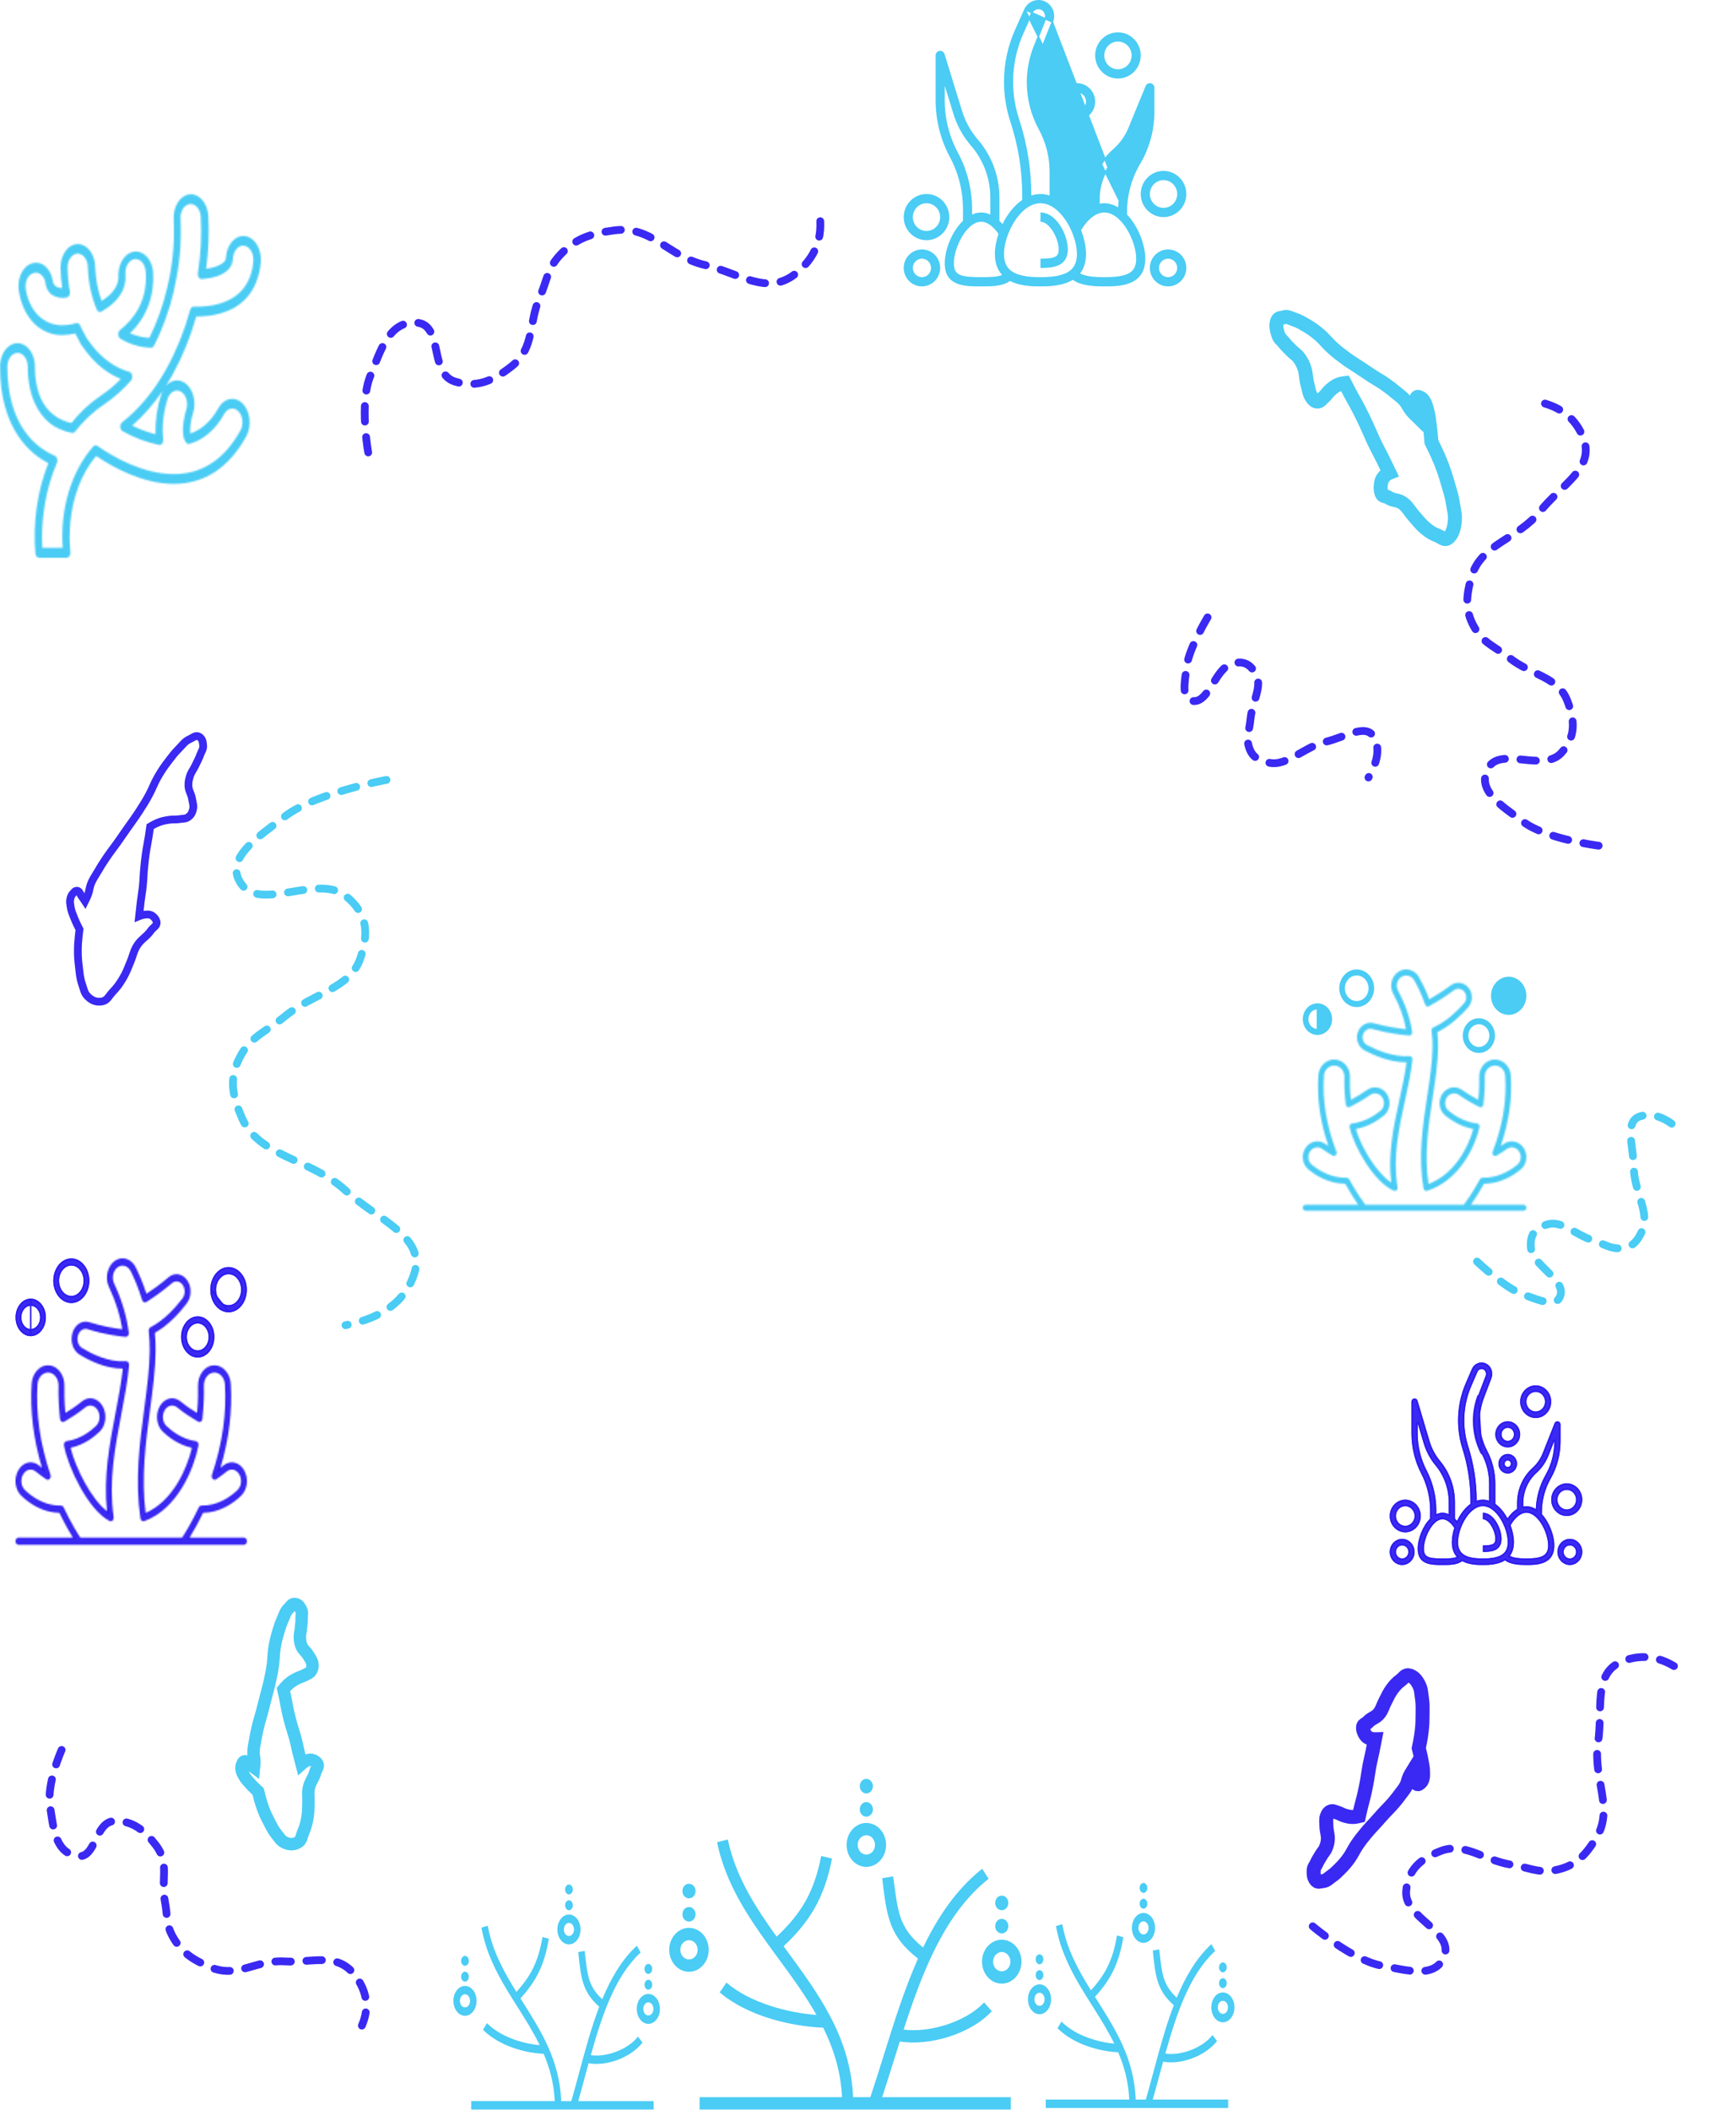 <svg width="1118" height="1358" viewBox="0 0 1118 1358" fill="none" xmlns="http://www.w3.org/2000/svg">
<path d="M935.785 324.538C936.469 328.87 937.347 331.547 936.858 335.989C936.307 340.993 935.071 344.058 932.781 346.118C930.314 348.337 928.564 345.787 925.914 344.797C922.913 343.675 921.248 342.655 918.404 340.393C915.154 337.807 913.514 335.488 910.464 332.025C907.999 329.226 906.838 326.78 904.241 324.538C900.454 321.267 897.849 322.74 893.941 320.134C892.15 318.939 890.205 320.137 889.435 316.61C888.989 314.57 889.112 313.02 889.435 310.885C890.161 306.097 894.8 304.279 894.8 304.279C894.8 304.279 892.07 298.608 890.293 295.03C888.221 290.855 886.96 288.72 884.929 284.46C882.938 280.284 881.966 277.662 879.993 273.45C878.187 269.591 877.163 267.446 875.273 263.76C872.992 259.314 871.58 257.118 869.264 252.75C867.998 250.362 866.045 246.584 866.045 246.584C866.045 246.584 863.673 246.871 862.183 247.465C860.024 248.326 858.844 249.228 856.818 250.988C854.989 252.578 854.147 254.271 852.312 255.833C850.843 257.083 850.039 258.533 848.45 258.475C846.939 258.421 846.035 257.623 844.802 255.833C843.226 253.548 842.935 250.942 842.012 247.465C840.932 243.399 841.213 240.17 839.866 236.455C838.911 233.818 838.166 232.636 836.862 230.729C835.122 228.185 833.839 227.839 831.927 225.885C829.813 223.725 828.572 222.702 826.562 220.159C825.177 218.408 824.025 218.102 823.129 215.315C822.277 212.668 821.604 210.248 822.27 207.387C823.037 204.1 824.811 204.908 826.562 204.304C829.218 203.389 830.769 204.748 833.429 205.626C836.241 206.554 837.821 207.468 840.501 209.02L840.725 209.149C844.219 211.171 846.166 212.474 849.522 215.315C852.883 218.16 854.561 220.688 857.891 223.683C861.269 226.721 863.215 228.187 866.689 230.729C870.009 233.159 871.92 234.221 875.273 236.455C878.373 238.521 880.105 239.716 883.212 241.74C886.724 244.027 888.743 244.992 892.225 247.465C894.931 249.387 896.444 250.509 899.091 252.75C901.553 254.834 903.055 255.582 905.314 258.475C906.736 260.296 907.328 261.932 908.748 263.76C909.954 265.315 911.966 267.284 911.966 267.284C911.966 267.284 911.915 264.328 911.966 262.439C912.037 259.841 911.283 257.081 912.396 255.833C913.057 255.091 913.583 255.577 914.327 255.833C915.51 256.24 916.179 256.939 917.116 258.475C918.099 260.086 918.414 261.533 919.048 263.76C920.037 267.237 920.229 269.576 920.764 273.45C921.347 277.668 921.837 284.46 921.837 284.46C921.837 284.46 923.294 287.377 924.198 289.305C925.761 292.639 926.648 294.505 928.06 298.113C929.909 302.836 930.835 305.687 932.352 310.885C933.854 316.032 934.884 318.83 935.785 324.538Z" stroke="#4ACCF4" stroke-width="9"/>
<path d="M178.252 1180.83C180.088 1183.07 180.927 1184.87 183.584 1186.06C186.577 1187.4 188.993 1187.39 191.566 1186.03C194.337 1184.57 194.131 1182.01 195.331 1179.19C196.69 1176 197.235 1174.08 197.892 1170.61C198.642 1166.65 198.486 1164.28 198.644 1160.17C198.772 1156.86 198.239 1154.88 198.745 1151.65C199.483 1146.94 201.951 1145.07 203.118 1140.49C203.652 1138.39 205.547 1137.04 204.19 1135.02C203.406 1133.85 202.51 1133.39 201.176 1132.9C198.184 1131.81 194.213 1135.42 194.213 1135.42C194.213 1135.42 193 1130.8 192.271 1127.84C191.419 1124.37 191.115 1122.42 190.191 1118.97C189.286 1115.58 188.537 1113.71 187.6 1110.33C186.743 1107.23 186.279 1105.49 185.566 1102.38C184.707 1098.62 184.468 1096.51 183.673 1092.75C183.238 1090.7 182.518 1087.49 182.518 1087.49C182.518 1087.49 184.21 1085.4 185.491 1084.24C187.347 1082.57 188.588 1081.81 190.831 1080.58C192.856 1079.48 194.294 1079.33 196.309 1078.21C197.922 1077.31 199.207 1077.1 200.21 1075.61C201.162 1074.19 201.329 1073.06 201.188 1071.26C201.009 1068.96 199.826 1067.72 198.595 1065.58C197.155 1063.08 195.274 1062.15 194.192 1059.53C193.425 1057.67 193.286 1056.54 193.13 1054.63C192.92 1052.08 193.572 1050.77 193.785 1048.27C194.021 1045.52 194.289 1043.99 194.256 1041.2C194.234 1039.27 194.821 1038.09 193.936 1036.23C193.096 1034.46 192.259 1032.94 190.32 1032.5C188.091 1032 187.364 1033.94 185.909 1035.33C183.701 1037.45 183.409 1039.39 182.143 1042.17C180.805 1045.12 180.26 1046.92 179.335 1049.97L179.258 1050.23C178.053 1054.21 177.474 1056.49 176.789 1060.64C176.103 1064.81 176.344 1067.29 175.757 1071.48C175.162 1075.73 174.67 1078.07 173.752 1082.23C172.874 1086.19 172.192 1088.36 171.19 1092.28C170.263 1095.91 169.767 1097.96 168.814 1101.58C167.737 1105.68 166.933 1107.9 165.973 1112.04C165.227 1115.25 164.835 1117.06 164.295 1120.34C163.793 1123.39 163.211 1125.06 163.266 1128.22C163.301 1130.2 163.778 1131.36 163.818 1133.35C163.853 1135.04 163.582 1137.63 163.582 1137.63C163.582 1137.63 162.06 1136.49 161.032 1135.84C159.617 1134.94 158.655 1133.22 157.275 1133.79C156.454 1134.13 156.368 1134.79 156.02 1135.58C155.466 1136.82 155.399 1137.7 155.599 1139.13C155.809 1140.64 156.366 1141.46 157.127 1142.87C158.314 1145.08 159.421 1146.12 161.113 1148.05C162.955 1150.14 166.213 1153.11 166.213 1153.11C166.213 1153.11 166.802 1155.53 167.23 1157.08C167.97 1159.76 168.376 1161.27 169.358 1163.91C170.643 1167.37 171.544 1169.28 173.294 1172.61C175.028 1175.9 175.832 1177.89 178.252 1180.83Z" stroke="#4ACCF4" stroke-width="8"/>
<path d="M915.702 1092.76C915.209 1089.5 915.296 1087.34 913.767 1084.36C912.043 1081 910.213 1079.21 907.728 1078.46C905.051 1077.64 904.181 1079.97 902.148 1081.48C899.845 1083.18 898.666 1084.41 896.783 1086.87C894.631 1089.69 893.799 1091.82 892.039 1095.2C890.616 1097.92 890.227 1100 888.552 1102.37C886.109 1105.83 883.499 1105.59 880.786 1108.62C879.543 1110.01 877.57 1109.75 877.787 1112.48C877.913 1114.05 878.405 1115.11 879.217 1116.51C881.037 1119.67 885.483 1119.54 885.483 1119.54C885.483 1119.54 884.55 1124.37 883.914 1127.44C883.172 1131.01 882.62 1132.9 881.936 1136.53C881.265 1140.08 881.083 1142.22 880.437 1145.8C879.845 1149.07 879.499 1150.89 878.792 1154.07C877.94 1157.9 877.273 1159.88 876.37 1163.67C875.876 1165.74 875.139 1169 875.139 1169C875.139 1169 873.025 1169.52 871.595 1169.55C869.521 1169.6 868.28 1169.32 866.097 1168.7C864.126 1168.14 862.979 1167.2 861.009 1166.66C859.433 1166.22 858.379 1165.44 857.025 1165.97C855.738 1166.47 855.16 1167.31 854.545 1168.94C853.76 1171.04 854.159 1172.96 854.233 1175.7C854.319 1178.89 855.367 1181.08 855.135 1184.12C854.971 1186.27 854.625 1187.33 853.979 1189.07C853.117 1191.39 852.099 1192.03 850.94 1193.99C849.66 1196.16 848.848 1197.26 847.753 1199.66C846.998 1201.32 846.083 1201.89 846.007 1204.13C845.935 1206.25 845.959 1208.16 847.248 1209.98C848.728 1212.07 850.053 1210.95 851.711 1210.85C854.226 1210.68 855.222 1209.25 857.292 1207.82C859.481 1206.31 860.612 1205.18 862.531 1203.27L862.691 1203.11C865.194 1200.62 866.545 1199.11 868.725 1196.09C870.907 1193.05 871.72 1190.76 873.838 1187.63C875.987 1184.46 877.296 1182.83 879.652 1179.98C881.903 1177.26 883.282 1175.93 885.61 1173.33C887.763 1170.93 888.955 1169.56 891.124 1167.18C893.576 1164.5 895.072 1163.2 897.452 1160.4C899.301 1158.22 900.323 1156.97 902.043 1154.58C903.641 1152.36 904.747 1151.37 905.969 1148.64C906.739 1146.93 906.84 1145.59 907.605 1143.87C908.255 1142.41 909.496 1140.4 909.496 1140.4C909.496 1140.4 910.189 1142.5 910.705 1143.82C911.415 1145.63 911.455 1147.81 912.724 1148.35C913.479 1148.67 913.81 1148.17 914.386 1147.76C915.303 1147.11 915.704 1146.42 916.128 1145.05C916.571 1143.61 916.481 1142.5 916.47 1140.73C916.454 1137.98 916.035 1136.27 915.529 1133.37C914.977 1130.22 913.703 1125.28 913.703 1125.28C913.703 1125.28 914.229 1122.78 914.525 1121.14C915.038 1118.32 915.336 1116.73 915.651 1113.75C916.063 1109.86 916.147 1107.57 916.156 1103.44C916.164 1099.35 916.351 1097.06 915.702 1092.76Z" stroke="#2C1AF2" stroke-opacity="0.93" stroke-width="9"/>
<path d="M52.896 633.643C53.992 636.839 54.166 639.164 56.607 641.529C59.357 644.193 62.035 645.135 65.45 644.649C69.128 644.125 69.974 641.209 72.482 638.566C75.323 635.571 76.729 633.665 78.908 630.087C81.398 625.999 82.221 623.31 84.114 618.835C85.645 615.217 85.884 612.818 87.797 609.442C90.588 604.519 94.101 603.429 97.31 598.824C98.781 596.713 101.445 595.96 100.789 593.194C100.409 591.593 99.611 590.731 98.34 589.662C95.49 587.265 89.579 589.703 89.579 589.703C89.579 589.703 90.174 584.111 90.609 580.541C91.117 576.376 91.6 574.092 92.024 569.906C92.441 565.803 92.395 563.44 92.776 559.329C93.125 555.563 93.34 553.454 93.856 549.731C94.477 545.238 95.1 542.801 95.794 538.33C96.174 535.886 96.719 532.057 96.719 532.057C96.719 532.057 99.466 530.414 101.369 529.637C104.126 528.512 105.817 528.163 108.811 527.695C111.515 527.272 113.171 527.67 115.869 527.226C118.029 526.87 119.538 527.147 121.273 525.892C122.921 524.7 123.579 523.514 124.179 521.464C124.944 518.845 124.152 517.015 123.687 514.162C123.142 510.826 121.451 509.05 121.352 505.725C121.281 503.366 121.6 502.065 122.227 499.889C123.064 496.984 124.336 495.787 125.616 493.114C127.031 490.16 127.966 488.578 129.103 485.467C129.886 483.324 131.03 482.252 130.829 479.845C130.639 477.559 130.35 475.55 128.389 474.297C126.135 472.857 124.517 474.717 122.322 475.688C118.991 477.161 117.856 479.189 115.289 481.771C112.574 484.501 111.217 486.278 108.916 489.29L108.724 489.541C105.722 493.469 104.125 495.767 101.627 500.094C99.125 504.427 98.349 507.274 95.946 511.676C93.508 516.141 91.982 518.539 89.225 522.772C86.591 526.817 84.931 528.939 82.177 532.888C79.63 536.541 78.225 538.608 75.653 542.239C72.746 546.345 70.925 548.489 68.13 552.685C65.957 555.947 64.763 557.799 62.793 561.213C60.96 564.388 59.619 566.001 58.356 569.519C57.562 571.733 57.606 573.196 56.818 575.412C56.148 577.297 54.763 580.055 54.763 580.055C54.763 580.055 53.556 578.193 52.691 577.067C51.502 575.518 51.156 573.238 49.391 573.322C48.341 573.371 47.968 574.075 47.254 574.803C46.119 575.962 45.678 576.906 45.298 578.573C44.9 580.32 45.17 581.454 45.422 583.315C45.814 586.218 46.602 587.808 47.666 590.608C48.825 593.657 51.188 598.222 51.188 598.222C51.188 598.222 50.824 601.139 50.648 603.021C50.345 606.277 50.162 608.109 50.142 611.417C50.116 615.749 50.312 618.218 50.856 622.588C51.395 626.915 51.453 629.431 52.896 633.643Z" stroke="#2C1AF2" stroke-opacity="0.93" stroke-width="5"/>
<path d="M248.903 502C248.903 502 202.904 510.464 183.432 525.541C165.56 539.379 143.302 553.138 155.924 569.714C168.565 586.315 204.844 562.566 222.494 576.591C237.387 588.424 237.241 601.396 232.031 616.928C225.514 636.354 201.683 639.183 183.432 654.223C172.418 663.301 162.495 666.805 155.924 677.897C147.003 692.952 149.118 704.201 155.924 719.821C166.764 744.701 200.128 745.748 222.494 766.242C243.316 785.32 274.301 795.859 266.875 819.54C261.344 837.177 246.681 848.232 222.494 853" stroke="#4ACCF4" stroke-width="5" stroke-linecap="round" stroke-dasharray="10 10"/>
<path d="M39.688 1126.38C39.688 1126.38 29.817 1148.2 32.247 1162.91C34.478 1176.42 35.257 1191.58 48.832 1194.6C62.428 1197.62 60.396 1172.28 74.115 1172.13C85.69 1172.01 93.102 1178.25 100.363 1187.67C109.445 1199.44 103.436 1210 106.237 1224.23C107.927 1232.81 106.763 1238.32 111.035 1246.14C116.834 1256.76 123.979 1261.31 135.141 1266.12C152.919 1273.78 164.211 1261.38 183.161 1262.49C200.801 1263.53 216.788 1256.58 228.025 1270.73C236.394 1281.27 238.053 1292.21 233.045 1303.83" stroke="#2C1AF2" stroke-opacity="0.93" stroke-width="5" stroke-linecap="round" stroke-dasharray="10 10"/>
<path d="M777.688 397.384C777.688 397.384 765.653 417.408 764.228 428.926C762.92 439.497 760.181 451.743 769.518 451.249C778.868 450.753 782.909 430.443 793.042 427.329C801.592 424.702 805.687 428.19 808.976 434.314C813.091 441.973 806.359 451.936 805.313 462.972C804.683 469.632 802.622 474.396 804.058 479.871C806.007 487.303 810.276 489.462 817.444 490.963C828.861 493.354 839.885 480.731 853.594 477.506C866.356 474.503 879.649 465.311 884.83 474.447C888.689 481.252 887.521 489.846 881.294 500.459" stroke="#2C1AF2" stroke-opacity="0.93" stroke-width="5" stroke-linecap="round" stroke-dasharray="10 10"/>
<path d="M845.387 1239.91C845.387 1239.91 871.105 1261.73 889.48 1265.17C906.345 1268.33 925.086 1274.01 930.342 1258.49C935.606 1242.94 904.199 1234.35 905.585 1217.26C906.754 1202.84 915.27 1196.38 927.678 1191.5C943.197 1185.4 955.506 1197.49 973.322 1200.25C984.074 1201.92 990.715 1205.78 1000.83 1203.91C1014.55 1201.37 1020.96 1194.5 1028.14 1182.76C1039.59 1164.06 1025.62 1144.61 1029.15 1121.58C1032.44 1100.15 1025.69 1077.25 1044.38 1069.52C1058.3 1063.76 1071.95 1066.5 1085.68 1077.81" stroke="#2C1AF2" stroke-opacity="0.93" stroke-width="5" stroke-linecap="round" stroke-dasharray="10 10"/>
<path d="M951.217 812.023C951.217 812.023 969.151 829.071 980.759 833.177C991.414 836.946 1003.47 842.581 1005.15 832.788C1006.84 822.98 986.73 814.155 985.885 802.939C985.173 793.475 989.754 790.025 996.879 788.012C1005.79 785.495 1014.54 794.748 1025.74 798.351C1032.49 800.525 1036.95 803.749 1042.97 803.51C1051.13 803.186 1054.37 799.252 1057.62 792.163C1062.79 780.872 1052.29 766.561 1052.17 751.612C1052.06 737.694 1045.66 721.815 1056.35 718.528C1064.32 716.08 1072.95 719.253 1082.49 728.132" stroke="#4ACCF4" stroke-width="5" stroke-linecap="round" stroke-dasharray="10 10"/>
<path d="M1029.55 544.343C1029.55 544.343 996.073 540.23 981.088 529.053C967.335 518.794 950.452 508.871 958.299 494.484C966.158 480.076 993.769 497.336 1005.39 484.733C1015.2 474.1 1014.17 463.459 1009.35 451.029C1003.32 435.483 986.083 434.63 971.974 423.407C963.458 416.634 956.119 414.369 950.636 405.668C943.194 393.858 943.909 384.492 947.667 371.249C953.652 350.154 977.424 347.237 991.957 329.033C1005.49 312.086 1026.89 301.523 1019.9 282.54C1014.7 268.401 1003.44 260.229 985.812 257.806" stroke="#2C1AF2" stroke-opacity="0.93" stroke-width="5" stroke-linecap="round" stroke-dasharray="10 10"/>
<path d="M237.137 291.225C237.137 291.225 231.235 259.798 238.493 241.947C245.154 225.563 250.501 206.533 268.161 207.681C285.849 208.83 276.012 240.371 292.938 245.597C307.218 250.007 318.188 244.787 329.889 235.462C344.524 223.799 340.145 208.133 347.72 191.042C352.291 180.727 352.443 173.284 359.988 164.885C370.229 153.484 380.379 150.325 395.573 148.3C419.776 145.075 430.157 165.028 453.915 170.574C476.032 175.737 493.793 190.482 511.781 176.581C525.178 166.228 530.39 152.903 527.556 136.253" stroke="#2C1AF2" stroke-opacity="0.93" stroke-width="5" stroke-linecap="round" stroke-dasharray="10 10"/>
<path d="M530.177 1304.65C508.774 1303.81 481.409 1296.94 464.155 1282.32L467.937 1276.88C483.161 1289.71 507.099 1296.02 525.787 1297.47L526.723 1297.54L526.26 1296.73C519.046 1283.98 510.37 1272.16 501.719 1260.38C497.693 1254.89 493.672 1249.42 489.807 1243.86C477.704 1226.45 467.079 1208.18 462.364 1186.16L468.344 1184.62C473.413 1208.19 486.069 1227.85 499.766 1246.87L500.099 1247.33L500.514 1246.94C516.508 1231.9 524.7 1218.08 529.23 1195.25L535.235 1196.7C530.395 1221.1 521.415 1236.32 504.309 1252.38L503.986 1252.68L504.248 1253.04C504.914 1253.94 505.58 1254.85 506.245 1255.76C527.067 1284.13 547.179 1311.54 548.922 1349.92L548.944 1350.4H549.422H560.504H560.864L560.979 1350.06C563.945 1341.2 566.744 1332.24 569.543 1323.28C576.163 1302.1 582.789 1280.9 591.654 1260.87L591.813 1260.51L591.502 1260.27C582.261 1253.15 577.295 1246.46 574.261 1238.51C571.255 1230.63 570.136 1221.49 568.693 1209.37L574.755 1208.36C575.101 1210.69 575.403 1212.92 575.692 1215.05C576.642 1222.07 577.455 1228.06 579.241 1233.53C581.625 1240.83 585.742 1247.2 594.172 1253.93L594.662 1254.32L594.934 1253.76C604.411 1234.04 616.195 1216.64 632.417 1203.6L636.005 1209.21C608.296 1231.45 593.914 1267.9 581.471 1306.24L581.286 1306.81L581.88 1306.89C590.067 1307.99 600.158 1306.78 609.672 1303.71C618.985 1300.7 627.799 1295.89 633.758 1289.62L638.063 1294.55C631.331 1301.7 621.417 1307.19 610.862 1310.54C600.146 1313.93 588.823 1315.09 579.578 1313.54L579.15 1313.47L579.019 1313.88C577.736 1317.92 576.469 1321.96 575.203 1326C572.717 1333.93 570.232 1341.86 567.625 1349.74L567.408 1350.4H568.1H650.453V1357.34H451.046V1350.39H542.3H542.825L542.799 1349.87C541.961 1333.18 537.299 1318.5 530.606 1304.93L530.474 1304.66L530.177 1304.65ZM557.929 1173.88C564.623 1173.88 570.143 1179.94 570.143 1187.52C570.143 1195.09 564.615 1201.16 557.929 1201.16C551.23 1201.16 545.711 1195.1 545.711 1187.52C545.711 1179.96 551.256 1173.88 557.929 1173.88ZM645.141 1220.65C647.153 1220.65 648.866 1222.48 648.866 1224.85C648.866 1227.22 647.153 1229.05 645.141 1229.05C643.132 1229.05 641.417 1227.22 641.417 1224.85C641.417 1222.48 643.13 1220.65 645.141 1220.65ZM645.141 1235.6C647.153 1235.6 648.866 1237.43 648.866 1239.8C648.866 1242.17 647.153 1244 645.141 1244C643.132 1244 641.417 1242.17 641.417 1239.8C641.417 1237.43 643.13 1235.6 645.141 1235.6ZM645.141 1249.03C651.826 1249.03 657.358 1255.1 657.358 1262.67C657.358 1270.23 651.822 1276.31 645.141 1276.31C638.446 1276.31 632.926 1270.25 632.926 1262.67C632.926 1255.09 638.442 1249.03 645.141 1249.03ZM645.141 1255.97C641.738 1255.97 639.069 1259.02 639.069 1262.67C639.069 1266.33 641.726 1269.37 645.141 1269.37C648.56 1269.37 651.216 1266.34 651.216 1262.67C651.216 1259.01 648.551 1255.97 645.141 1255.97ZM443.718 1213.03C445.727 1213.03 447.441 1214.85 447.441 1217.22C447.441 1219.6 445.728 1221.42 443.718 1221.42C441.705 1221.42 439.993 1219.6 439.993 1217.22C439.993 1214.85 441.706 1213.03 443.718 1213.03ZM443.718 1227.98C445.727 1227.98 447.441 1229.8 447.441 1232.17C447.441 1234.54 445.728 1236.37 443.718 1236.37C441.706 1236.37 439.993 1234.54 439.993 1232.17C439.993 1229.8 441.706 1227.98 443.718 1227.98ZM443.718 1241.41C450.416 1241.41 455.933 1247.46 455.933 1255.04C455.933 1262.61 450.404 1268.69 443.718 1268.69C437.019 1268.69 431.5 1262.63 431.5 1255.04C431.5 1247.46 437.024 1241.41 443.718 1241.41ZM443.718 1248.35C440.306 1248.35 437.643 1251.38 437.643 1255.04C437.643 1258.69 440.315 1261.74 443.718 1261.74C447.126 1261.74 449.79 1258.7 449.79 1255.04C449.79 1251.4 447.12 1248.35 443.718 1248.35ZM557.929 1145.5C559.937 1145.5 561.652 1147.33 561.652 1149.7C561.652 1152.07 559.939 1153.9 557.929 1153.9C555.916 1153.9 554.203 1152.07 554.203 1149.7C554.203 1147.33 555.916 1145.5 557.929 1145.5ZM557.929 1160.45C559.937 1160.45 561.652 1162.28 561.652 1164.65C561.652 1167.02 559.939 1168.85 557.929 1168.85C555.916 1168.85 554.203 1167.02 554.203 1164.65C554.203 1162.28 555.916 1160.45 557.929 1160.45ZM557.929 1180.82C554.509 1180.82 551.853 1183.85 551.853 1187.52C551.853 1191.17 554.526 1194.22 557.929 1194.22C561.337 1194.22 564 1191.17 564 1187.52C564 1183.86 561.343 1180.82 557.929 1180.82Z" fill="#4ACCF4" stroke="#4ACCF4"/>
<path d="M720.155 1320.48C707.679 1319.92 691.748 1315.28 681.676 1305.43L683.702 1302.05C692.682 1310.69 706.643 1314.94 717.548 1315.92L718.431 1316L718.042 1315.2C713.81 1306.52 708.715 1298.47 703.641 1290.44C701.282 1286.71 698.927 1282.99 696.665 1279.21C689.593 1267.4 683.387 1255.02 680.615 1240.11L683.726 1239.18C686.727 1255.16 694.129 1268.49 702.128 1281.39L702.476 1281.95L702.922 1281.46C712.283 1271.25 717.094 1261.85 719.761 1246.41L722.883 1247.29C720.044 1263.8 714.79 1274.11 704.811 1284.98L704.553 1285.26L704.757 1285.59C705.146 1286.2 705.536 1286.82 705.925 1287.43C718.132 1306.74 729.906 1325.37 730.927 1351.46L730.946 1351.94H731.427H737.924H738.301L738.405 1351.57C740.145 1345.54 741.787 1339.44 743.429 1333.35C747.309 1318.93 751.191 1304.52 756.386 1290.89L756.508 1290.57L756.252 1290.34C750.858 1285.52 747.962 1280.99 746.191 1275.6C744.442 1270.28 743.785 1264.11 742.945 1255.93L746.097 1255.31C746.289 1256.83 746.459 1258.28 746.621 1259.68C747.179 1264.45 747.657 1268.55 748.707 1272.28C750.11 1277.26 752.537 1281.63 757.506 1286.23L758.033 1286.72L758.307 1286.05C763.818 1272.75 770.654 1261.01 780.027 1252.18L781.951 1255.67C765.717 1270.85 757.294 1295.66 750.014 1321.7L749.862 1322.24L750.418 1322.33C755.27 1323.08 761.23 1322.25 766.835 1320.15C772.23 1318.13 777.347 1314.91 780.862 1310.72L783.156 1313.77C779.235 1318.56 773.486 1322.25 767.363 1324.51C761.111 1326.81 754.519 1327.58 749.154 1326.54L748.698 1326.45L748.576 1326.9C747.823 1329.65 747.081 1332.4 746.338 1335.15C744.881 1340.54 743.424 1345.94 741.897 1351.3L741.715 1351.94H742.378H790.452V1356.34H673.959V1351.93H727.251H727.774L727.751 1351.41C727.259 1340.04 724.522 1330.04 720.593 1320.79L720.47 1320.5L720.155 1320.48ZM736.414 1231.81C740.142 1231.81 743.369 1235.78 743.369 1240.94C743.369 1246.09 740.137 1250.06 736.414 1250.06C732.684 1250.06 729.458 1246.1 729.458 1240.94C729.458 1235.79 732.699 1231.81 736.414 1231.81ZM787.544 1263.64C788.527 1263.64 789.521 1264.72 789.521 1266.34C789.521 1267.96 788.527 1269.04 787.544 1269.04C786.563 1269.04 785.568 1267.96 785.568 1266.34C785.568 1264.72 786.562 1263.64 787.544 1263.64ZM787.544 1273.82C788.527 1273.82 789.521 1274.9 789.521 1276.51C789.521 1278.13 788.527 1279.21 787.544 1279.21C786.563 1279.21 785.568 1278.13 785.568 1276.51C785.568 1274.9 786.562 1273.82 787.544 1273.82ZM787.544 1282.96C791.266 1282.96 794.5 1286.92 794.5 1292.08C794.5 1297.23 791.264 1301.2 787.544 1301.2C783.816 1301.2 780.59 1297.24 780.59 1292.08C780.59 1286.91 783.814 1282.96 787.544 1282.96ZM787.544 1287.36C785.352 1287.36 783.777 1289.6 783.777 1292.08C783.777 1294.56 785.345 1296.79 787.544 1296.79C789.746 1296.79 791.312 1294.57 791.312 1292.08C791.312 1289.59 789.74 1287.36 787.544 1287.36ZM669.456 1258.45C670.437 1258.45 671.432 1259.53 671.432 1261.15C671.432 1262.77 670.438 1263.85 669.456 1263.85C668.473 1263.85 667.479 1262.77 667.479 1261.15C667.479 1259.53 668.473 1258.45 669.456 1258.45ZM669.456 1268.63C670.437 1268.63 671.432 1269.71 671.432 1271.32C671.432 1272.94 670.438 1274.02 669.456 1274.02C668.473 1274.02 667.479 1272.94 667.479 1271.32C667.479 1269.71 668.473 1268.63 669.456 1268.63ZM669.456 1277.77C673.186 1277.77 676.41 1281.72 676.41 1286.89C676.41 1292.04 673.179 1296.01 669.456 1296.01C665.726 1296.01 662.5 1292.05 662.5 1286.89C662.5 1281.73 665.729 1277.77 669.456 1277.77ZM669.456 1282.17C667.259 1282.17 665.688 1284.4 665.688 1286.89C665.688 1289.37 667.264 1291.61 669.456 1291.61C671.651 1291.61 673.223 1289.37 673.223 1286.89C673.223 1284.41 671.648 1282.17 669.456 1282.17ZM736.414 1212.5C737.395 1212.5 738.39 1213.58 738.39 1215.2C738.39 1216.81 737.396 1217.89 736.414 1217.89C735.432 1217.89 734.437 1216.81 734.437 1215.2C734.437 1213.58 735.432 1212.5 736.414 1212.5ZM736.414 1222.67C737.395 1222.67 738.39 1223.75 738.39 1225.37C738.39 1226.99 737.396 1228.07 736.414 1228.07C735.432 1228.07 734.437 1226.99 734.437 1225.37C734.437 1223.75 735.432 1222.67 736.414 1222.67ZM736.414 1236.22C734.213 1236.22 732.646 1238.44 732.646 1240.93C732.646 1243.41 734.223 1245.65 736.414 1245.65C738.609 1245.65 740.181 1243.42 740.181 1240.93C740.181 1238.45 738.613 1236.22 736.414 1236.22Z" fill="#4ACCF4" stroke="#4ACCF4"/>
<path d="M350.155 1321.48C337.679 1320.92 321.748 1316.28 311.676 1306.43L313.702 1303.05C322.682 1311.69 336.643 1315.94 347.548 1316.92L348.431 1317L348.042 1316.2C343.81 1307.52 338.715 1299.47 333.641 1291.44C331.282 1287.71 328.927 1283.99 326.665 1280.21C319.593 1268.4 313.387 1256.02 310.615 1241.11L313.726 1240.18C316.727 1256.16 324.129 1269.49 332.128 1282.39L332.476 1282.95L332.922 1282.46C342.283 1272.25 347.094 1262.85 349.761 1247.41L352.883 1248.29C350.044 1264.8 344.79 1275.11 334.811 1285.98L334.553 1286.26L334.757 1286.59C335.146 1287.2 335.536 1287.82 335.925 1288.43C348.132 1307.74 359.906 1326.37 360.927 1352.46L360.946 1352.94H361.427H367.924H368.301L368.405 1352.57C370.145 1346.54 371.787 1340.44 373.429 1334.35C377.309 1319.93 381.191 1305.52 386.386 1291.89L386.508 1291.57L386.252 1291.34C380.858 1286.52 377.962 1281.99 376.191 1276.6C374.442 1271.28 373.785 1265.11 372.945 1256.93L376.097 1256.31C376.289 1257.83 376.459 1259.28 376.621 1260.68C377.179 1265.45 377.657 1269.55 378.707 1273.28C380.11 1278.26 382.537 1282.63 387.506 1287.23L388.033 1287.72L388.307 1287.05C393.818 1273.75 400.654 1262.01 410.027 1253.18L411.951 1256.67C395.717 1271.85 387.294 1296.66 380.014 1322.7L379.862 1323.24L380.418 1323.33C385.27 1324.08 391.23 1323.25 396.835 1321.15C402.23 1319.13 407.347 1315.91 410.862 1311.72L413.156 1314.77C409.235 1319.56 403.486 1323.25 397.363 1325.51C391.111 1327.81 384.519 1328.58 379.154 1327.54L378.698 1327.45L378.576 1327.9C377.823 1330.65 377.081 1333.4 376.338 1336.15C374.881 1341.54 373.424 1346.94 371.897 1352.3L371.715 1352.94H372.378H420.452V1357.34H303.959V1352.93H357.251H357.774L357.751 1352.41C357.259 1341.04 354.522 1331.04 350.593 1321.79L350.47 1321.5L350.155 1321.48ZM366.414 1232.81C370.142 1232.81 373.369 1236.78 373.369 1241.94C373.369 1247.09 370.137 1251.06 366.414 1251.06C362.684 1251.06 359.458 1247.1 359.458 1241.94C359.458 1236.79 362.699 1232.81 366.414 1232.81ZM417.544 1264.64C418.527 1264.64 419.521 1265.72 419.521 1267.34C419.521 1268.96 418.527 1270.04 417.544 1270.04C416.563 1270.04 415.568 1268.96 415.568 1267.34C415.568 1265.72 416.562 1264.64 417.544 1264.64ZM417.544 1274.82C418.527 1274.82 419.521 1275.9 419.521 1277.51C419.521 1279.13 418.527 1280.21 417.544 1280.21C416.563 1280.21 415.568 1279.13 415.568 1277.51C415.568 1275.9 416.562 1274.82 417.544 1274.82ZM417.544 1283.96C421.266 1283.96 424.5 1287.92 424.5 1293.08C424.5 1298.23 421.264 1302.2 417.544 1302.2C413.816 1302.2 410.59 1298.24 410.59 1293.08C410.59 1287.91 413.814 1283.96 417.544 1283.96ZM417.544 1288.36C415.352 1288.36 413.777 1290.6 413.777 1293.08C413.777 1295.56 415.345 1297.79 417.544 1297.79C419.746 1297.79 421.312 1295.57 421.312 1293.08C421.312 1290.59 419.74 1288.36 417.544 1288.36ZM299.456 1259.45C300.437 1259.45 301.432 1260.53 301.432 1262.15C301.432 1263.77 300.438 1264.85 299.456 1264.85C298.473 1264.85 297.479 1263.77 297.479 1262.15C297.479 1260.53 298.473 1259.45 299.456 1259.45ZM299.456 1269.63C300.437 1269.63 301.432 1270.71 301.432 1272.32C301.432 1273.94 300.438 1275.02 299.456 1275.02C298.473 1275.02 297.479 1273.94 297.479 1272.32C297.479 1270.71 298.473 1269.63 299.456 1269.63ZM299.456 1278.77C303.186 1278.77 306.41 1282.72 306.41 1287.89C306.41 1293.04 303.179 1297.01 299.456 1297.01C295.726 1297.01 292.5 1293.05 292.5 1287.89C292.5 1282.73 295.729 1278.77 299.456 1278.77ZM299.456 1283.17C297.259 1283.17 295.688 1285.4 295.688 1287.89C295.688 1290.37 297.264 1292.61 299.456 1292.61C301.651 1292.61 303.223 1290.37 303.223 1287.89C303.223 1285.41 301.648 1283.17 299.456 1283.17ZM366.414 1213.5C367.395 1213.5 368.39 1214.58 368.39 1216.2C368.39 1217.81 367.396 1218.89 366.414 1218.89C365.432 1218.89 364.437 1217.81 364.437 1216.2C364.437 1214.58 365.432 1213.5 366.414 1213.5ZM366.414 1223.67C367.395 1223.67 368.39 1224.75 368.39 1226.37C368.39 1227.99 367.396 1229.07 366.414 1229.07C365.432 1229.07 364.437 1227.99 364.437 1226.37C364.437 1224.75 365.432 1223.67 366.414 1223.67ZM366.414 1237.22C364.213 1237.22 362.646 1239.44 362.646 1241.93C362.646 1244.41 364.223 1246.65 366.414 1246.65C368.609 1246.65 370.181 1244.42 370.181 1241.93C370.181 1239.45 368.613 1237.22 366.414 1237.22Z" fill="#4ACCF4" stroke="#4ACCF4"/>
<mask id="path-15-inside-1_287_212" fill="white">
<path d="M143.83 943.367C143.23 943.869 142.589 944.378 141.913 944.898C147.451 926.329 149.698 908.133 148.594 890.717C148.171 884.04 143.574 878.81 138.027 878.81C135.151 878.81 132.47 880.224 130.478 882.791C128.472 885.376 127.433 888.777 127.551 892.367C127.668 895.958 127.641 901.715 126.936 909.549C123.643 907.551 119.668 904.933 116.308 902.13C111.901 898.456 106.043 899.757 102.969 905.097C99.912 910.401 100.772 917.638 104.927 921.573C108.992 925.424 115.421 930.176 123.622 931.87C120.53 945.13 111.395 966.257 93.771 973.888C90.831 951.015 93.766 928.875 96.608 907.438C98.386 894.028 100.066 881.36 100.184 869.266C100.22 865.542 100.046 861.726 99.665 857.902C108.358 853.061 115.581 845.027 120.193 838.995C123.568 834.581 123.511 827.76 120.063 823.466C116.997 819.647 112.174 819.083 108.599 822.133C103.196 826.739 98.088 830.348 94.306 832.817C91.911 825.449 89.291 819.618 87.438 815.894C85.6 812.203 82.415 810 78.917 810C75.284 810 72.037 812.329 70.23 816.23C68.434 820.108 68.451 824.723 70.275 828.575C74.522 837.545 77.39 846.639 78.817 855.646C74.311 855.127 66.332 853.89 57.316 851.054C53.105 849.733 48.743 852.327 46.936 857.228C44.908 862.735 46.769 869.157 51.17 871.847C58.1 876.081 68.266 880.895 78.665 880.895C78.82 880.895 78.973 880.893 79.126 880.891C78.161 889.878 76.379 899.216 74.502 909.051C70.591 929.54 66.556 950.682 68.941 972.782C58.708 964.972 48.623 944.944 45.393 931.867C53.588 930.17 60.01 925.42 64.071 921.572C68.225 917.636 69.086 910.399 66.03 905.096C62.953 899.758 57.093 898.453 52.69 902.129C49.326 904.936 45.353 907.552 42.062 909.548C41.356 901.705 41.33 895.952 41.447 892.367C41.565 888.774 40.525 885.373 38.52 882.789C36.527 880.222 33.846 878.808 30.866 878.808C25.423 878.808 20.827 884.038 20.402 890.715C19.298 908.129 21.545 926.327 27.084 944.895C26.409 944.376 25.77 943.867 25.168 943.365C20.764 939.688 14.904 940.996 11.829 946.332C8.771 951.635 9.631 958.874 13.786 962.808C19.014 967.76 27.445 973.584 38.271 973.731C41.732 980.919 44.883 986.371 46.945 989.723H11.878C10.85 989.723 10.016 990.755 10.016 992.028C10.016 993.301 10.85 994.333 11.878 994.333H157.121C158.149 994.333 158.983 993.301 158.983 992.028C158.983 990.755 158.149 989.723 157.121 989.723H122.054C124.116 986.371 127.269 980.919 130.729 973.731C141.554 973.583 149.988 967.76 155.214 962.808C159.368 958.872 160.229 951.635 157.172 946.332C154.095 940.994 148.237 939.686 143.832 943.365L143.83 943.367ZM152.947 959.152C148.015 963.823 139.98 969.316 129.698 969.121C129.006 969.101 128.399 969.542 128.059 970.259C123.215 980.484 118.803 987.46 117.313 989.725H51.682C50.193 987.464 45.788 980.506 40.936 970.26C40.596 969.541 39.937 969.111 39.297 969.122C29.019 969.35 20.98 963.826 16.048 959.153C13.496 956.736 12.974 952.281 14.858 949.01C16.755 945.722 20.367 944.923 23.084 947.189C25.008 948.793 27.293 950.481 29.871 952.202C30.563 952.662 31.418 952.538 32.004 951.883C32.588 951.228 32.776 950.188 32.474 949.288C25.747 929.267 22.935 909.681 24.113 891.079C24.384 886.785 27.351 883.421 30.967 883.421C32.82 883.421 34.547 884.331 35.83 885.985C37.126 887.656 37.798 889.856 37.722 892.184C37.522 898.253 37.852 905.563 38.676 913.319C38.752 914.047 39.107 914.685 39.628 915.039C40.15 915.394 40.775 915.418 41.311 915.105C45.019 912.959 50.363 909.629 54.769 905.953C57.486 903.688 61.098 904.486 62.995 907.774C64.879 911.045 64.357 915.498 61.805 917.917C57.772 921.738 51.206 926.531 42.837 927.656C42.306 927.726 41.825 928.078 41.518 928.617C41.21 929.157 41.103 929.833 41.227 930.478C44.07 945.344 57.255 972.29 70.65 979.03C71.278 979.347 71.999 979.213 72.526 978.683C73.053 978.152 73.305 977.309 73.183 976.479C69.81 953.685 74.038 931.532 78.128 910.111C80.218 899.163 82.191 888.821 83.091 878.741C83.151 878.062 82.965 877.386 82.584 876.894C82.203 876.401 81.665 876.139 81.114 876.19C70.065 877.114 58.646 871.278 52.819 867.72C50.232 866.138 49.136 862.371 50.324 859.143C51.383 856.273 53.932 854.752 56.396 855.525C67.624 859.056 77.296 860.174 80.935 860.492C81.504 860.54 82.052 860.27 82.436 859.754C82.82 859.238 82.992 858.536 82.907 857.843C81.596 847.314 78.428 836.687 73.487 826.252C72.345 823.843 72.336 820.955 73.461 818.526C74.595 816.075 76.634 814.613 78.915 814.613C81.11 814.613 83.11 815.997 84.264 818.314C86.23 822.265 89.096 828.689 91.577 836.855C91.764 837.469 92.151 837.956 92.645 838.193C93.14 838.432 93.694 838.397 94.163 838.099C98.121 835.607 104.207 831.474 110.709 825.933C112.796 824.149 115.62 824.48 117.418 826.719C119.438 829.236 119.468 833.239 117.484 835.833C112.89 841.841 105.593 849.931 96.919 854.352C96.13 854.754 95.664 855.766 95.785 856.81C96.268 860.985 96.494 865.159 96.455 869.214C96.341 880.963 94.683 893.463 92.929 906.697C89.928 929.329 86.824 952.735 90.461 977.312C90.556 977.953 90.866 978.516 91.316 978.858C91.764 979.2 92.311 979.29 92.815 979.109C114.567 971.244 125.018 944.84 127.765 930.478C127.889 929.835 127.782 929.157 127.474 928.617C127.166 928.079 126.684 927.727 126.154 927.656C117.786 926.529 111.221 921.738 107.187 917.918C104.635 915.5 104.112 911.045 105.996 907.774C107.891 904.488 111.503 903.689 114.223 905.953C118.623 909.626 123.97 912.958 127.679 915.105C128.218 915.418 128.843 915.394 129.363 915.039C129.884 914.686 130.237 914.047 130.315 913.319C131.137 905.572 131.468 898.264 131.268 892.184C131.192 889.857 131.863 887.656 133.161 885.985C134.444 884.333 136.172 883.421 138.129 883.421C141.641 883.421 144.606 886.785 144.879 891.08C146.059 909.684 143.245 929.27 136.518 949.293C136.215 950.193 136.404 951.233 136.988 951.887C137.574 952.543 138.43 952.667 139.121 952.207C141.703 950.484 143.987 948.796 145.909 947.194C148.625 944.927 152.238 945.726 154.135 949.015C156.021 952.282 155.497 956.738 152.946 959.155L152.947 959.152Z"/>
</mask>
<path d="M143.83 943.367C143.23 943.869 142.589 944.378 141.913 944.898C147.451 926.329 149.698 908.133 148.594 890.717C148.171 884.04 143.574 878.81 138.027 878.81C135.151 878.81 132.47 880.224 130.478 882.791C128.472 885.376 127.433 888.777 127.551 892.367C127.668 895.958 127.641 901.715 126.936 909.549C123.643 907.551 119.668 904.933 116.308 902.13C111.901 898.456 106.043 899.757 102.969 905.097C99.912 910.401 100.772 917.638 104.927 921.573C108.992 925.424 115.421 930.176 123.622 931.87C120.53 945.13 111.395 966.257 93.771 973.888C90.831 951.015 93.766 928.875 96.608 907.438C98.386 894.028 100.066 881.36 100.184 869.266C100.22 865.542 100.046 861.726 99.665 857.902C108.358 853.061 115.581 845.027 120.193 838.995C123.568 834.581 123.511 827.76 120.063 823.466C116.997 819.647 112.174 819.083 108.599 822.133C103.196 826.739 98.088 830.348 94.306 832.817C91.911 825.449 89.291 819.618 87.438 815.894C85.6 812.203 82.415 810 78.917 810C75.284 810 72.037 812.329 70.23 816.23C68.434 820.108 68.451 824.723 70.275 828.575C74.522 837.545 77.39 846.639 78.817 855.646C74.311 855.127 66.332 853.89 57.316 851.054C53.105 849.733 48.743 852.327 46.936 857.228C44.908 862.735 46.769 869.157 51.17 871.847C58.1 876.081 68.266 880.895 78.665 880.895C78.82 880.895 78.973 880.893 79.126 880.891C78.161 889.878 76.379 899.216 74.502 909.051C70.591 929.54 66.556 950.682 68.941 972.782C58.708 964.972 48.623 944.944 45.393 931.867C53.588 930.17 60.01 925.42 64.071 921.572C68.225 917.636 69.086 910.399 66.03 905.096C62.953 899.758 57.093 898.453 52.69 902.129C49.326 904.936 45.353 907.552 42.062 909.548C41.356 901.705 41.33 895.952 41.447 892.367C41.565 888.774 40.525 885.373 38.52 882.789C36.527 880.222 33.846 878.808 30.866 878.808C25.423 878.808 20.827 884.038 20.402 890.715C19.298 908.129 21.545 926.327 27.084 944.895C26.409 944.376 25.77 943.867 25.168 943.365C20.764 939.688 14.904 940.996 11.829 946.332C8.771 951.635 9.631 958.874 13.786 962.808C19.014 967.76 27.445 973.584 38.271 973.731C41.732 980.919 44.883 986.371 46.945 989.723H11.878C10.85 989.723 10.016 990.755 10.016 992.028C10.016 993.301 10.85 994.333 11.878 994.333H157.121C158.149 994.333 158.983 993.301 158.983 992.028C158.983 990.755 158.149 989.723 157.121 989.723H122.054C124.116 986.371 127.269 980.919 130.729 973.731C141.554 973.583 149.988 967.76 155.214 962.808C159.368 958.872 160.229 951.635 157.172 946.332C154.095 940.994 148.237 939.686 143.832 943.365L143.83 943.367ZM152.947 959.152C148.015 963.823 139.98 969.316 129.698 969.121C129.006 969.101 128.399 969.542 128.059 970.259C123.215 980.484 118.803 987.46 117.313 989.725H51.682C50.193 987.464 45.788 980.506 40.936 970.26C40.596 969.541 39.937 969.111 39.297 969.122C29.019 969.35 20.98 963.826 16.048 959.153C13.496 956.736 12.974 952.281 14.858 949.01C16.755 945.722 20.367 944.923 23.084 947.189C25.008 948.793 27.293 950.481 29.871 952.202C30.563 952.662 31.418 952.538 32.004 951.883C32.588 951.228 32.776 950.188 32.474 949.288C25.747 929.267 22.935 909.681 24.113 891.079C24.384 886.785 27.351 883.421 30.967 883.421C32.82 883.421 34.547 884.331 35.83 885.985C37.126 887.656 37.798 889.856 37.722 892.184C37.522 898.253 37.852 905.563 38.676 913.319C38.752 914.047 39.107 914.685 39.628 915.039C40.15 915.394 40.775 915.418 41.311 915.105C45.019 912.959 50.363 909.629 54.769 905.953C57.486 903.688 61.098 904.486 62.995 907.774C64.879 911.045 64.357 915.498 61.805 917.917C57.772 921.738 51.206 926.531 42.837 927.656C42.306 927.726 41.825 928.078 41.518 928.617C41.21 929.157 41.103 929.833 41.227 930.478C44.07 945.344 57.255 972.29 70.65 979.03C71.278 979.347 71.999 979.213 72.526 978.683C73.053 978.152 73.305 977.309 73.183 976.479C69.81 953.685 74.038 931.532 78.128 910.111C80.218 899.163 82.191 888.821 83.091 878.741C83.151 878.062 82.965 877.386 82.584 876.894C82.203 876.401 81.665 876.139 81.114 876.19C70.065 877.114 58.646 871.278 52.819 867.72C50.232 866.138 49.136 862.371 50.324 859.143C51.383 856.273 53.932 854.752 56.396 855.525C67.624 859.056 77.296 860.174 80.935 860.492C81.504 860.54 82.052 860.27 82.436 859.754C82.82 859.238 82.992 858.536 82.907 857.843C81.596 847.314 78.428 836.687 73.487 826.252C72.345 823.843 72.336 820.955 73.461 818.526C74.595 816.075 76.634 814.613 78.915 814.613C81.11 814.613 83.11 815.997 84.264 818.314C86.23 822.265 89.096 828.689 91.577 836.855C91.764 837.469 92.151 837.956 92.645 838.193C93.14 838.432 93.694 838.397 94.163 838.099C98.121 835.607 104.207 831.474 110.709 825.933C112.796 824.149 115.62 824.48 117.418 826.719C119.438 829.236 119.468 833.239 117.484 835.833C112.89 841.841 105.593 849.931 96.919 854.352C96.13 854.754 95.664 855.766 95.785 856.81C96.268 860.985 96.494 865.159 96.455 869.214C96.341 880.963 94.683 893.463 92.929 906.697C89.928 929.329 86.824 952.735 90.461 977.312C90.556 977.953 90.866 978.516 91.316 978.858C91.764 979.2 92.311 979.29 92.815 979.109C114.567 971.244 125.018 944.84 127.765 930.478C127.889 929.835 127.782 929.157 127.474 928.617C127.166 928.079 126.684 927.727 126.154 927.656C117.786 926.529 111.221 921.738 107.187 917.918C104.635 915.5 104.112 911.045 105.996 907.774C107.891 904.488 111.503 903.689 114.223 905.953C118.623 909.626 123.97 912.958 127.679 915.105C128.218 915.418 128.843 915.394 129.363 915.039C129.884 914.686 130.237 914.047 130.315 913.319C131.137 905.572 131.468 898.264 131.268 892.184C131.192 889.857 131.863 887.656 133.161 885.985C134.444 884.333 136.172 883.421 138.129 883.421C141.641 883.421 144.606 886.785 144.879 891.08C146.059 909.684 143.245 929.27 136.518 949.293C136.215 950.193 136.404 951.233 136.988 951.887C137.574 952.543 138.43 952.667 139.121 952.207C141.703 950.484 143.987 948.796 145.909 947.194C148.625 944.927 152.238 945.726 154.135 949.015C156.021 952.282 155.497 956.738 152.946 959.155L152.947 959.152Z" fill="#2C1AF2" fill-opacity="0.93" stroke="#2C1AF2" stroke-opacity="0.93" stroke-width="2" mask="url(#path-15-inside-1_287_212)"/>
<path d="M147.208 844.716C153.7 844.716 158.981 838.181 158.981 830.148C158.981 822.115 153.7 815.58 147.208 815.58C140.717 815.58 135.436 822.115 135.436 830.148C135.438 838.181 140.718 844.716 147.208 844.716ZM147.208 820.188C151.646 820.188 155.257 824.656 155.257 830.148C155.257 835.64 151.646 840.107 147.209 840.107C142.772 840.107 139.161 835.639 139.161 830.148C139.161 824.656 142.771 820.188 147.208 820.188Z" fill="#2C1AF2" fill-opacity="0.93"/>
<path d="M147.208 844.216C153.329 844.216 158.481 838.01 158.481 830.148C158.481 822.287 153.329 816.08 147.208 816.08C141.088 816.08 135.936 822.287 135.936 830.148L147.208 844.216ZM147.208 844.216C141.088 844.216 135.938 838.01 135.936 830.148L147.208 844.216ZM155.757 830.148C155.757 824.485 152.017 819.688 147.208 819.688C142.4 819.688 138.661 824.485 138.661 830.148C138.661 835.81 142.402 840.607 147.209 840.607C152.017 840.607 155.757 835.812 155.757 830.148Z" stroke="#2C1AF2" stroke-opacity="0.93"/>
<path d="M19.782 860.059C25.166 860.059 29.547 854.638 29.547 847.974C29.547 841.312 25.166 835.891 19.782 835.891C14.397 835.892 10.016 841.312 10.016 847.976C10.016 854.639 14.397 860.059 19.782 860.059ZM19.782 840.5C23.114 840.5 25.823 843.853 25.823 847.976C25.823 852.098 23.114 855.451 19.782 855.451C16.45 855.451 13.739 852.098 13.739 847.976C13.739 843.853 16.45 840.5 19.782 840.5Z" fill="#2C1AF2" fill-opacity="0.93"/>
<path d="M19.782 859.559C24.795 859.559 29.047 854.466 29.047 847.974C29.047 841.484 24.795 836.391 19.782 836.391L19.782 859.559ZM19.782 859.559C14.767 859.559 10.516 854.468 10.516 847.976C10.516 841.484 14.767 836.392 19.782 836.391V859.559ZM26.323 847.976C26.323 843.682 23.484 840 19.782 840C16.08 840 13.239 843.682 13.239 847.976C13.239 852.27 16.08 855.951 19.782 855.951C23.484 855.951 26.323 852.27 26.323 847.976Z" stroke="#2C1AF2" stroke-opacity="0.93"/>
<path d="M45.934 838.746C52.339 838.746 57.549 832.299 57.549 824.375C57.549 816.45 52.339 810.003 45.934 810.003C39.531 810.003 34.321 816.45 34.321 824.375C34.321 832.299 39.531 838.746 45.934 838.746ZM45.934 814.611C50.286 814.611 53.825 818.991 53.825 824.375C53.825 829.758 50.285 834.138 45.934 834.138C41.584 834.138 38.045 829.759 38.045 824.375C38.045 818.991 41.584 814.611 45.934 814.611Z" fill="#2C1AF2" fill-opacity="0.93"/>
<path d="M57.049 824.375C57.049 832.128 51.969 838.246 45.934 838.246C39.901 838.246 34.821 832.128 34.821 824.375C34.821 816.621 39.901 810.503 45.934 810.503C51.969 810.503 57.049 816.621 57.049 824.375ZM54.325 824.375C54.325 818.82 50.656 814.111 45.934 814.111C41.214 814.111 37.545 818.819 37.545 824.375C37.545 829.931 41.213 834.638 45.934 834.638C50.656 834.638 54.325 829.929 54.325 824.375Z" stroke="#2C1AF2" stroke-opacity="0.93"/>
<path d="M116.614 860.549C116.614 867.864 121.423 873.814 127.334 873.814C133.245 873.814 138.055 867.864 138.055 860.549C138.055 853.235 133.246 847.285 127.334 847.285C121.424 847.285 116.614 853.235 116.614 860.549ZM127.334 851.893C131.191 851.893 134.329 855.776 134.329 860.549C134.329 865.321 131.191 869.206 127.334 869.206C123.477 869.206 120.338 865.323 120.338 860.549C120.339 855.776 123.477 851.893 127.334 851.893Z" fill="#2C1AF2" fill-opacity="0.93"/>
<path d="M119.838 860.549V860.549C119.838 865.494 123.107 869.706 127.334 869.706C131.562 869.706 134.829 865.493 134.829 860.549C134.829 855.604 131.562 851.393 127.334 851.393C123.107 851.393 119.839 855.604 119.838 860.549ZM127.334 873.314C121.793 873.314 117.114 867.692 117.114 860.549C117.114 853.406 121.794 847.785 127.334 847.785C132.876 847.785 137.555 853.406 137.555 860.549C137.555 867.692 132.874 873.314 127.334 873.314Z" stroke="#2C1AF2" stroke-opacity="0.93"/>
<mask id="path-24-inside-2_287_212" fill="white">
<path d="M968.339 736.386C967.759 736.808 967.14 737.237 966.486 737.675C971.839 722.028 974.01 706.694 972.943 692.018C972.534 686.392 968.092 681.985 962.73 681.985C959.951 681.985 957.36 683.176 955.435 685.339C953.497 687.517 952.492 690.383 952.607 693.409C952.72 696.435 952.693 701.286 952.012 707.887C948.829 706.204 944.988 703.997 941.741 701.636C937.481 698.539 931.82 699.636 928.849 704.136C925.895 708.605 926.726 714.704 930.742 718.02C934.67 721.265 940.883 725.27 948.809 726.697C945.821 737.871 936.992 755.674 919.96 762.105C917.118 742.83 919.955 724.173 922.702 706.109C924.42 694.809 926.043 684.133 926.158 673.942C926.193 670.804 926.025 667.588 925.656 664.366C934.057 660.287 941.038 653.516 945.495 648.433C948.757 644.714 948.702 638.966 945.37 635.347C942.406 632.129 937.745 631.654 934.291 634.224C929.069 638.106 924.132 641.147 920.477 643.227C918.163 637.019 915.631 632.105 913.839 628.967C912.063 625.857 908.985 624 905.605 624C902.094 624 898.956 625.963 897.209 629.25C895.473 632.518 895.49 636.407 897.252 639.653C901.357 647.212 904.128 654.875 905.508 662.465C901.153 662.028 893.442 660.985 884.728 658.596C880.658 657.482 876.443 659.668 874.697 663.798C872.737 668.438 874.535 673.85 878.789 676.117C885.486 679.685 895.311 683.741 905.361 683.741C905.51 683.741 905.659 683.74 905.807 683.739C904.874 691.311 903.152 699.18 901.338 707.468C897.558 724.734 893.658 742.549 895.963 761.172C886.074 754.591 876.327 737.714 873.205 726.694C881.125 725.264 887.331 721.262 891.257 718.019C895.271 714.702 896.103 708.604 893.15 704.135C890.176 699.637 884.513 698.537 880.258 701.635C877.007 704 873.167 706.205 869.986 707.887C869.304 701.278 869.279 696.43 869.392 693.408C869.506 690.381 868.501 687.515 866.562 685.338C864.637 683.175 862.046 681.983 859.166 681.983C853.905 681.983 849.464 686.39 849.053 692.016C847.986 706.691 850.158 722.026 855.511 737.673C854.858 737.236 854.24 736.806 853.659 736.384C849.402 733.285 843.74 734.387 840.767 738.884C837.812 743.352 838.643 749.452 842.659 752.768C847.712 756.941 855.86 761.848 866.323 761.972C869.667 768.029 872.712 772.624 874.706 775.449H840.815C839.821 775.449 839.015 776.318 839.015 777.391C839.015 778.464 839.821 779.333 840.815 779.333H981.184C982.178 779.333 982.984 778.464 982.984 777.391C982.984 776.318 982.178 775.449 981.184 775.449H947.294C949.287 772.623 952.334 768.029 955.678 761.972C966.139 761.848 974.29 756.941 979.341 752.768C983.356 749.451 984.188 743.352 981.233 738.884C978.259 734.386 972.598 733.284 968.341 736.384L968.339 736.386ZM977.15 749.687C972.384 753.623 964.618 758.252 954.681 758.087C954.012 758.071 953.426 758.442 953.097 759.046C948.416 767.663 944.152 773.541 942.712 775.45H879.283C877.844 773.545 873.588 767.682 868.898 759.047C868.569 758.442 867.933 758.079 867.314 758.088C857.381 758.281 849.612 753.625 844.845 749.688C842.379 747.651 841.874 743.897 843.695 741.141C845.528 738.369 849.019 737.696 851.645 739.606C853.504 740.958 855.712 742.38 858.204 743.831C858.873 744.218 859.699 744.114 860.265 743.561C860.83 743.01 861.012 742.133 860.72 741.375C854.219 724.503 851.501 707.998 852.639 692.324C852.902 688.705 855.769 685.87 859.263 685.87C861.055 685.87 862.723 686.637 863.963 688.03C865.216 689.439 865.865 691.293 865.792 693.254C865.599 698.368 865.918 704.528 866.713 711.064C866.788 711.678 867.13 712.216 867.634 712.514C868.138 712.813 868.742 712.833 869.26 712.569C872.844 710.761 878.009 707.955 882.267 704.857C884.893 702.949 888.384 703.621 890.216 706.392C892.038 709.148 891.533 712.901 889.067 714.939C885.169 718.159 878.823 722.198 870.735 723.146C870.222 723.205 869.758 723.502 869.46 723.956C869.163 724.411 869.06 724.981 869.179 725.524C871.927 738.051 884.669 760.758 897.615 766.438C898.221 766.704 898.918 766.592 899.428 766.145C899.937 765.698 900.181 764.987 900.063 764.288C896.803 745.08 900.889 726.412 904.842 708.361C906.862 699.135 908.768 690.421 909.638 681.926C909.696 681.355 909.517 680.784 909.149 680.37C908.78 679.954 908.26 679.733 907.728 679.777C897.049 680.556 886.014 675.638 880.382 672.639C877.882 671.306 876.822 668.132 877.971 665.412C878.994 662.993 881.458 661.712 883.839 662.363C894.69 665.339 904.038 666.28 907.555 666.548C908.104 666.589 908.634 666.361 909.006 665.926C909.376 665.492 909.543 664.9 909.46 664.316C908.194 655.443 905.132 646.488 900.357 637.695C899.253 635.665 899.245 633.231 900.332 631.185C901.428 629.12 903.398 627.887 905.603 627.887C907.724 627.887 909.657 629.053 910.772 631.006C912.672 634.335 915.441 639.749 917.839 646.63C918.02 647.148 918.394 647.558 918.872 647.757C919.35 647.959 919.885 647.929 920.338 647.679C924.164 645.578 930.046 642.096 936.33 637.426C938.347 635.923 941.076 636.202 942.813 638.088C944.765 640.209 944.794 643.583 942.877 645.769C938.438 650.832 931.385 657.649 923.002 661.374C922.24 661.713 921.79 662.566 921.906 663.445C922.373 666.964 922.592 670.481 922.554 673.898C922.444 683.799 920.842 694.332 919.146 705.484C916.246 724.556 913.246 744.28 916.761 764.99C916.853 765.53 917.153 766.004 917.587 766.292C918.02 766.581 918.548 766.657 919.036 766.504C940.058 759.877 950.158 737.627 952.813 725.524C952.933 724.982 952.83 724.411 952.532 723.956C952.235 723.502 951.769 723.206 951.257 723.146C943.169 722.197 936.825 718.159 932.926 714.94C930.459 712.903 929.954 709.148 931.774 706.392C933.606 703.622 937.097 702.949 939.725 704.858C943.978 707.952 949.145 710.76 952.73 712.569C953.251 712.834 953.855 712.813 954.357 712.514C954.861 712.216 955.202 711.678 955.277 711.065C956.072 704.537 956.392 698.378 956.199 693.254C956.125 691.293 956.774 689.439 958.028 688.031C959.268 686.638 960.938 685.87 962.829 685.87C966.223 685.87 969.089 688.705 969.353 692.324C970.493 708.001 967.774 724.506 961.273 741.379C960.98 742.137 961.162 743.014 961.727 743.565C962.293 744.117 963.12 744.222 963.788 743.834C966.284 742.382 968.491 740.96 970.348 739.61C972.973 737.7 976.465 738.373 978.298 741.144C980.121 743.898 979.615 747.652 977.149 749.689L977.15 749.687Z"/>
</mask>
<path d="M968.339 736.386C967.759 736.808 967.14 737.237 966.486 737.675C971.839 722.028 974.01 706.694 972.943 692.018C972.534 686.392 968.092 681.985 962.73 681.985C959.951 681.985 957.36 683.176 955.435 685.339C953.497 687.517 952.492 690.383 952.607 693.409C952.72 696.435 952.693 701.286 952.012 707.887C948.829 706.204 944.988 703.997 941.741 701.636C937.481 698.539 931.82 699.636 928.849 704.136C925.895 708.605 926.726 714.704 930.742 718.02C934.67 721.265 940.883 725.27 948.809 726.697C945.821 737.871 936.992 755.674 919.96 762.105C917.118 742.83 919.955 724.173 922.702 706.109C924.42 694.809 926.043 684.133 926.158 673.942C926.193 670.804 926.025 667.588 925.656 664.366C934.057 660.287 941.038 653.516 945.495 648.433C948.757 644.714 948.702 638.966 945.37 635.347C942.406 632.129 937.745 631.654 934.291 634.224C929.069 638.106 924.132 641.147 920.477 643.227C918.163 637.019 915.631 632.105 913.839 628.967C912.063 625.857 908.985 624 905.605 624C902.094 624 898.956 625.963 897.209 629.25C895.473 632.518 895.49 636.407 897.252 639.653C901.357 647.212 904.128 654.875 905.508 662.465C901.153 662.028 893.442 660.985 884.728 658.596C880.658 657.482 876.443 659.668 874.697 663.798C872.737 668.438 874.535 673.85 878.789 676.117C885.486 679.685 895.311 683.741 905.361 683.741C905.51 683.741 905.659 683.74 905.807 683.739C904.874 691.311 903.152 699.18 901.338 707.468C897.558 724.734 893.658 742.549 895.963 761.172C886.074 754.591 876.327 737.714 873.205 726.694C881.125 725.264 887.331 721.262 891.257 718.019C895.271 714.702 896.103 708.604 893.15 704.135C890.176 699.637 884.513 698.537 880.258 701.635C877.007 704 873.167 706.205 869.986 707.887C869.304 701.278 869.279 696.43 869.392 693.408C869.506 690.381 868.501 687.515 866.562 685.338C864.637 683.175 862.046 681.983 859.166 681.983C853.905 681.983 849.464 686.39 849.053 692.016C847.986 706.691 850.158 722.026 855.511 737.673C854.858 737.236 854.24 736.806 853.659 736.384C849.402 733.285 843.74 734.387 840.767 738.884C837.812 743.352 838.643 749.452 842.659 752.768C847.712 756.941 855.86 761.848 866.323 761.972C869.667 768.029 872.712 772.624 874.706 775.449H840.815C839.821 775.449 839.015 776.318 839.015 777.391C839.015 778.464 839.821 779.333 840.815 779.333H981.184C982.178 779.333 982.984 778.464 982.984 777.391C982.984 776.318 982.178 775.449 981.184 775.449H947.294C949.287 772.623 952.334 768.029 955.678 761.972C966.139 761.848 974.29 756.941 979.341 752.768C983.356 749.451 984.188 743.352 981.233 738.884C978.259 734.386 972.598 733.284 968.341 736.384L968.339 736.386ZM977.15 749.687C972.384 753.623 964.618 758.252 954.681 758.087C954.012 758.071 953.426 758.442 953.097 759.046C948.416 767.663 944.152 773.541 942.712 775.45H879.283C877.844 773.545 873.588 767.682 868.898 759.047C868.569 758.442 867.933 758.079 867.314 758.088C857.381 758.281 849.612 753.625 844.845 749.688C842.379 747.651 841.874 743.897 843.695 741.141C845.528 738.369 849.019 737.696 851.645 739.606C853.504 740.958 855.712 742.38 858.204 743.831C858.873 744.218 859.699 744.114 860.265 743.561C860.83 743.01 861.012 742.133 860.72 741.375C854.219 724.503 851.501 707.998 852.639 692.324C852.902 688.705 855.769 685.87 859.263 685.87C861.055 685.87 862.723 686.637 863.963 688.03C865.216 689.439 865.865 691.293 865.792 693.254C865.599 698.368 865.918 704.528 866.713 711.064C866.788 711.678 867.13 712.216 867.634 712.514C868.138 712.813 868.742 712.833 869.26 712.569C872.844 710.761 878.009 707.955 882.267 704.857C884.893 702.949 888.384 703.621 890.216 706.392C892.038 709.148 891.533 712.901 889.067 714.939C885.169 718.159 878.823 722.198 870.735 723.146C870.222 723.205 869.758 723.502 869.46 723.956C869.163 724.411 869.06 724.981 869.179 725.524C871.927 738.051 884.669 760.758 897.615 766.438C898.221 766.704 898.918 766.592 899.428 766.145C899.937 765.698 900.181 764.987 900.063 764.288C896.803 745.08 900.889 726.412 904.842 708.361C906.862 699.135 908.768 690.421 909.638 681.926C909.696 681.355 909.517 680.784 909.149 680.37C908.78 679.954 908.26 679.733 907.728 679.777C897.049 680.556 886.014 675.638 880.382 672.639C877.882 671.306 876.822 668.132 877.971 665.412C878.994 662.993 881.458 661.712 883.839 662.363C894.69 665.339 904.038 666.28 907.555 666.548C908.104 666.589 908.634 666.361 909.006 665.926C909.376 665.492 909.543 664.9 909.46 664.316C908.194 655.443 905.132 646.488 900.357 637.695C899.253 635.665 899.245 633.231 900.332 631.185C901.428 629.12 903.398 627.887 905.603 627.887C907.724 627.887 909.657 629.053 910.772 631.006C912.672 634.335 915.441 639.749 917.839 646.63C918.02 647.148 918.394 647.558 918.872 647.757C919.35 647.959 919.885 647.929 920.338 647.679C924.164 645.578 930.046 642.096 936.33 637.426C938.347 635.923 941.076 636.202 942.813 638.088C944.765 640.209 944.794 643.583 942.877 645.769C938.438 650.832 931.385 657.649 923.002 661.374C922.24 661.713 921.79 662.566 921.906 663.445C922.373 666.964 922.592 670.481 922.554 673.898C922.444 683.799 920.842 694.332 919.146 705.484C916.246 724.556 913.246 744.28 916.761 764.99C916.853 765.53 917.153 766.004 917.587 766.292C918.02 766.581 918.548 766.657 919.036 766.504C940.058 759.877 950.158 737.627 952.813 725.524C952.933 724.982 952.83 724.411 952.532 723.956C952.235 723.502 951.769 723.206 951.257 723.146C943.169 722.197 936.825 718.159 932.926 714.94C930.459 712.903 929.954 709.148 931.774 706.392C933.606 703.622 937.097 702.949 939.725 704.858C943.978 707.952 949.145 710.76 952.73 712.569C953.251 712.834 953.855 712.813 954.357 712.514C954.861 712.216 955.202 711.678 955.277 711.065C956.072 704.537 956.392 698.378 956.199 693.254C956.125 691.293 956.774 689.439 958.028 688.031C959.268 686.638 960.938 685.87 962.829 685.87C966.223 685.87 969.089 688.705 969.353 692.324C970.493 708.001 967.774 724.506 961.273 741.379C960.98 742.137 961.162 743.014 961.727 743.565C962.293 744.117 963.12 744.222 963.788 743.834C966.284 742.382 968.491 740.96 970.348 739.61C972.973 737.7 976.465 738.373 978.298 741.144C980.121 743.898 979.615 747.652 977.149 749.689L977.15 749.687Z" fill="#4ACCF4" stroke="#4ACCF4" stroke-width="2" mask="url(#path-24-inside-2_287_212)"/>
<path d="M971.604 652.754C977.566 652.754 982.482 647.508 982.482 640.978C982.482 634.449 977.566 629.202 971.604 629.202C965.642 629.202 960.727 634.449 960.727 640.978L971.604 652.754ZM971.604 652.754C965.643 652.754 960.728 647.508 960.727 640.978L971.604 652.754ZM979.883 640.978C979.883 636.111 976.204 632.085 971.604 632.085C967.004 632.085 963.327 636.111 963.327 640.978C963.327 645.845 967.006 649.87 971.605 649.87C976.204 649.87 979.883 645.846 979.883 640.978Z" fill="#4ACCF4" stroke="#4ACCF4"/>
<path d="M848.454 665.684C853.346 665.684 857.391 661.376 857.391 656C857.391 650.626 853.346 646.318 848.454 646.318L848.454 665.684ZM848.454 665.684C843.561 665.684 839.515 661.377 839.515 656.001C839.515 650.626 843.561 646.319 848.454 646.318V665.684ZM854.792 656.001C854.792 652.288 851.985 649.202 848.454 649.202C844.923 649.202 842.114 652.287 842.114 656.001C842.114 659.715 844.923 662.801 848.454 662.801C851.985 662.801 854.792 659.715 854.792 656.001Z" fill="#4ACCF4" stroke="#4ACCF4"/>
<path d="M884.454 636.114C884.454 642.551 879.607 647.723 873.729 647.723C867.851 647.723 863.005 642.551 863.005 636.114C863.005 629.675 867.851 624.502 873.729 624.502C879.607 624.502 884.454 629.675 884.454 636.114ZM881.854 636.114C881.854 631.337 878.245 627.386 873.729 627.386C869.213 627.386 865.604 631.337 865.604 636.114C865.604 640.891 869.212 644.84 873.729 644.84C878.245 644.84 881.854 640.889 881.854 636.114Z" fill="#4ACCF4" stroke="#4ACCF4"/>
<path d="M945.135 666.597V666.597C945.135 670.859 948.358 674.391 952.396 674.391C956.436 674.391 959.657 670.858 959.657 666.597C959.657 662.334 956.436 658.802 952.396 658.802C948.358 658.802 945.137 662.334 945.135 666.597ZM952.396 677.274C946.995 677.274 942.536 672.521 942.536 666.597C942.536 660.673 946.996 655.919 952.396 655.919C957.799 655.919 962.257 660.673 962.257 666.597C962.257 672.521 957.798 677.274 952.396 677.274Z" fill="#4ACCF4" stroke="#4ACCF4"/>
<mask id="path-29-inside-3_287_212" fill="white">
<path d="M157.68 151.919C154.719 151.575 151.776 152.826 149.495 155.399C147.215 157.971 145.783 161.658 145.511 165.65C145.495 166.756 145.083 167.784 144.406 168.407C142.343 170.682 138.161 172.302 132.724 173.034H132.722C134.301 161.735 134.773 150.208 134.129 138.744C133.849 134.745 132.405 131.06 130.113 128.496C127.821 125.931 124.869 124.698 121.903 125.063C118.971 125.442 116.273 127.381 114.403 130.45C112.498 133.541 111.581 137.524 111.852 141.526C112.513 155.316 111.312 169.153 108.309 182.365C108.067 183.185 107.878 184.032 107.746 184.894C105.054 196.445 101.159 207.42 96.176 217.491C91.936 217.224 87.741 216.229 83.688 214.532C94.433 204.24 99.684 190.255 98.596 174.629C97.98 169.513 95.471 165.177 91.943 163.128C88.414 161.076 84.354 161.596 81.176 164.503C77.996 167.412 76.136 172.307 76.244 177.486C76.768 185.073 70.393 190.636 65.442 193.695H65.444C63.005 186.99 61.608 179.684 61.336 172.226C61.336 168.241 60.175 164.415 58.102 161.577C56.027 158.737 53.208 157.113 50.255 157.053C47.291 157.005 44.435 158.554 42.319 161.353C40.204 164.154 39.005 167.975 38.985 171.972C39.013 176.475 39.364 180.965 40.034 185.375C38.564 185.435 37.105 185.018 35.778 184.161C35.023 183.616 34.444 182.716 34.147 181.633C33.48 176.299 30.758 171.849 27.003 169.949C23.149 168.164 18.884 169.217 15.751 172.731C14.213 174.535 13.067 176.871 12.437 179.485C11.806 182.099 11.713 184.895 12.17 187.576C13.649 196.934 17.922 205.057 23.983 210.031C28.904 213.882 34.515 215.833 40.203 215.671C42.964 215.626 45.719 215.272 48.435 214.609C49.241 216.277 50.104 217.897 50.986 219.438C51.684 221.132 52.621 222.626 53.742 223.837C54.304 224.647 54.848 225.43 55.449 226.215C61.722 234.502 69.412 240.581 77.838 243.916C73.923 247.912 69.742 251.408 65.349 254.361C61.604 256.873 57.995 259.737 54.547 262.933L53.947 263.515H53.948C51.161 266.205 48.504 269.137 45.997 272.289C43.91 271.843 41.853 271.166 39.847 270.266C31.558 266.447 26.159 259.266 23.833 248.922V248.924C22.92 244.745 22.472 240.408 22.502 236.052C22.502 230.632 20.358 225.622 16.876 222.913C13.395 220.201 9.106 220.201 5.626 222.913C2.145 225.622 0 230.632 0 236.052C0.056 276.614 20.008 292.521 31.128 298.107C24.027 315.9 21.123 336.191 22.802 356.269C22.968 357.83 23.957 358.991 25.127 359H42.998C43.632 359.002 44.24 358.654 44.681 358.039C45.123 357.425 45.361 356.594 45.342 355.738C45.343 354.892 45.293 354.045 45.191 353.209C45.023 351.768 41.441 317.958 61.898 293.48C72.437 300.611 91.769 311.459 111.928 311.459C131.617 311.459 147.311 301.167 158.582 280.887H158.583C160.349 277.668 161.099 273.635 160.668 269.672C160.239 265.71 158.664 262.136 156.289 259.732C153.914 257.328 150.93 256.288 147.989 256.839C145.039 257.387 142.377 259.509 140.6 262.73C136.197 270.81 129.846 276.567 122.636 279.017C122.017 275.704 123.161 269.483 124.267 266.145H124.269C125.461 262.513 125.552 258.395 124.518 254.674C123.485 250.954 121.411 247.929 118.741 246.248C116.073 244.567 113.02 244.366 110.241 245.687C108.977 246.319 107.803 247.243 106.773 248.418C107.823 246.774 108.854 245.08 109.848 243.361C110.491 242.479 111.051 241.493 111.517 240.427C117.674 229.152 122.675 216.81 126.387 203.734C136.044 203.734 149.602 201.761 158.584 191.924C163.986 186.139 167.377 177.603 167.959 168.331C168.213 164.317 167.273 160.33 165.345 157.25C163.418 154.172 160.661 152.255 157.682 151.92L157.68 151.919ZM155.599 186.994C147.742 195.616 135.46 197.411 126.554 197.411H124.678C123.675 197.353 122.765 198.2 122.447 199.486C118.78 212.828 113.73 225.404 107.445 236.836C107.389 236.931 107.339 237.033 107.296 237.139C107.001 237.83 106.642 238.467 106.226 239.035L106.02 239.339H106.021C98.518 252.462 89.209 263.512 78.607 271.885C77.841 272.49 77.391 273.624 77.444 274.818C77.508 276.023 78.076 277.073 78.906 277.524C86.46 281.756 94.369 284.728 102.458 286.374C103.198 286.508 103.943 286.161 104.463 285.438C104.984 284.714 105.22 283.704 105.101 282.709C103.507 270.065 107.652 257.573 108.12 256.183V256.181C109.155 253.44 111.172 251.623 113.445 251.383C115.72 251.145 117.921 252.519 119.258 255.011C120.593 257.504 120.87 260.753 119.99 263.591C118.959 266.701 116.634 276.235 118.452 282.127H118.453C118.78 283.203 119.288 284.164 119.934 284.933C120.49 285.639 121.271 285.925 122.015 285.692C130.965 283.245 138.923 276.407 144.349 266.498C145.387 264.625 146.936 263.383 148.654 263.05C150.372 262.715 152.118 263.314 153.508 264.717C154.898 266.117 155.818 268.206 156.066 270.523C156.314 272.839 155.869 275.194 154.83 277.069C144.479 295.781 130.06 305.164 111.929 305.164C91.826 305.164 72.42 293.785 62.65 286.956C61.809 286.373 60.79 286.522 60.061 287.336C53.091 295.228 47.655 305.298 44.227 316.668C40.798 328.039 39.482 340.365 40.392 352.578H27.266C26.255 333.515 29.521 314.483 36.642 297.957C36.992 297.128 37.047 296.127 36.793 295.237C36.538 294.344 36.001 293.654 35.328 293.354C23.852 288.473 4.745 274.565 4.745 235.951C4.745 232.79 5.995 229.867 8.027 228.286C10.057 226.706 12.559 226.706 14.589 228.286C16.62 229.867 17.871 232.79 17.871 235.951C17.845 240.924 18.364 245.875 19.409 250.645C22.186 262.86 29.284 272.413 38.347 276.133C40.991 277.342 43.717 278.188 46.486 278.663C47.174 278.753 47.857 278.441 48.362 277.802C50.979 274.449 53.774 271.355 56.724 268.547L57.174 268.143H57.175C60.441 265.086 63.869 262.355 67.431 259.976C73.541 255.878 79.253 250.782 84.439 244.802C85.071 244.022 85.337 242.841 85.135 241.719C84.932 240.597 84.291 239.715 83.464 239.415C74.15 236.804 65.583 230.664 58.768 221.714C58.206 220.955 57.643 220.172 57.117 219.387H57.119C57.026 219.241 56.919 219.114 56.8 219.008C56.083 218.242 55.49 217.286 55.056 216.202C54.992 216.041 54.916 215.888 54.831 215.746C53.666 213.734 52.589 211.631 51.605 209.449C51.095 208.313 50.114 207.728 49.149 207.984C46.222 208.841 43.237 209.298 40.242 209.349C35.402 209.504 30.622 207.869 26.421 204.619C21.458 200.665 17.923 194.124 16.652 186.539C16.339 184.953 16.359 183.279 16.709 181.708C17.061 180.136 17.73 178.727 18.64 177.638C20.5 175.553 23.034 174.939 25.316 176.019C26.401 176.554 27.358 177.476 28.085 178.688C28.811 179.9 29.281 181.355 29.442 182.897V183.251V183.378C29.49 183.763 29.592 184.131 29.741 184.465C30.484 186.701 31.758 188.543 33.361 189.7C36.351 191.604 39.7 192.23 42.961 191.496C43.63 191.395 44.237 190.917 44.63 190.18C45.016 189.448 45.152 188.529 45.004 187.652C44.069 182.544 43.567 177.31 43.505 172.048C43.516 169.683 44.231 167.423 45.492 165.777C46.71 164.121 48.376 163.207 50.105 163.248C51.836 163.281 53.487 164.236 54.699 165.903C55.91 167.57 56.584 169.815 56.575 172.151C56.868 181.672 58.835 190.963 62.313 199.259C62.894 200.628 64.138 201.201 65.219 200.599C75.945 194.733 81.496 186.287 80.839 176.828C80.58 174.436 81.061 172.005 82.167 170.104C83.275 168.204 84.911 166.998 86.695 166.768C88.479 166.541 90.256 167.308 91.608 168.894C92.96 170.48 93.771 172.745 93.853 175.159C95.184 194.176 85.602 205.91 77.314 212.408H77.313C76.562 213.001 76.117 214.105 76.156 215.278C76.196 216.451 76.714 217.498 77.501 217.997C83.717 221.687 90.418 223.664 97.209 223.812C98.013 223.857 98.777 223.341 99.233 222.447C104.833 211.467 109.175 199.412 112.116 186.69C112.134 186.574 112.134 186.452 112.116 186.335C112.205 185.762 112.337 185.203 112.51 184.667C112.517 184.549 112.517 184.43 112.51 184.312C115.719 170.289 116.991 155.588 116.26 140.944C116.103 138.616 116.636 136.296 117.743 134.497C118.851 132.696 120.44 131.56 122.166 131.334C123.896 131.131 125.614 131.856 126.948 133.352C128.284 134.85 129.126 136.996 129.292 139.326C129.958 151.556 129.326 163.852 127.417 175.842C127.274 176.796 127.468 177.787 127.942 178.521C128.4 179.274 129.096 179.687 129.817 179.634C135.443 179.255 143.055 177.863 147.218 173.287C148.88 171.596 149.908 169.008 150.031 166.207C150.239 163.044 151.681 160.271 153.816 158.934C155.951 157.595 158.453 157.893 160.38 159.717C162.306 161.541 163.365 164.612 163.158 167.775C162.715 175.312 159.98 182.268 155.6 186.994L155.599 186.994ZM100.115 279.471C95.01 278.193 89.993 276.35 85.114 273.956C92.357 267.65 98.963 260.102 104.765 251.501C104.441 252.149 104.158 252.835 103.921 253.549C101.219 261.691 99.919 270.554 100.115 279.471Z"/>
</mask>
<path d="M157.68 151.919C154.719 151.575 151.776 152.826 149.495 155.399C147.215 157.971 145.783 161.658 145.511 165.65C145.495 166.756 145.083 167.784 144.406 168.407C142.343 170.682 138.161 172.302 132.724 173.034H132.722C134.301 161.735 134.773 150.208 134.129 138.744C133.849 134.745 132.405 131.06 130.113 128.496C127.821 125.931 124.869 124.698 121.903 125.063C118.971 125.442 116.273 127.381 114.403 130.45C112.498 133.541 111.581 137.524 111.852 141.526C112.513 155.316 111.312 169.153 108.309 182.365C108.067 183.185 107.878 184.032 107.746 184.894C105.054 196.445 101.159 207.42 96.176 217.491C91.936 217.224 87.741 216.229 83.688 214.532C94.433 204.24 99.684 190.255 98.596 174.629C97.98 169.513 95.471 165.177 91.943 163.128C88.414 161.076 84.354 161.596 81.176 164.503C77.996 167.412 76.136 172.307 76.244 177.486C76.768 185.073 70.393 190.636 65.442 193.695H65.444C63.005 186.99 61.608 179.684 61.336 172.226C61.336 168.241 60.175 164.415 58.102 161.577C56.027 158.737 53.208 157.113 50.255 157.053C47.291 157.005 44.435 158.554 42.319 161.353C40.204 164.154 39.005 167.975 38.985 171.972C39.013 176.475 39.364 180.965 40.034 185.375C38.564 185.435 37.105 185.018 35.778 184.161C35.023 183.616 34.444 182.716 34.147 181.633C33.48 176.299 30.758 171.849 27.003 169.949C23.149 168.164 18.884 169.217 15.751 172.731C14.213 174.535 13.067 176.871 12.437 179.485C11.806 182.099 11.713 184.895 12.17 187.576C13.649 196.934 17.922 205.057 23.983 210.031C28.904 213.882 34.515 215.833 40.203 215.671C42.964 215.626 45.719 215.272 48.435 214.609C49.241 216.277 50.104 217.897 50.986 219.438C51.684 221.132 52.621 222.626 53.742 223.837C54.304 224.647 54.848 225.43 55.449 226.215C61.722 234.502 69.412 240.581 77.838 243.916C73.923 247.912 69.742 251.408 65.349 254.361C61.604 256.873 57.995 259.737 54.547 262.933L53.947 263.515H53.948C51.161 266.205 48.504 269.137 45.997 272.289C43.91 271.843 41.853 271.166 39.847 270.266C31.558 266.447 26.159 259.266 23.833 248.922V248.924C22.92 244.745 22.472 240.408 22.502 236.052C22.502 230.632 20.358 225.622 16.876 222.913C13.395 220.201 9.106 220.201 5.626 222.913C2.145 225.622 0 230.632 0 236.052C0.056 276.614 20.008 292.521 31.128 298.107C24.027 315.9 21.123 336.191 22.802 356.269C22.968 357.83 23.957 358.991 25.127 359H42.998C43.632 359.002 44.24 358.654 44.681 358.039C45.123 357.425 45.361 356.594 45.342 355.738C45.343 354.892 45.293 354.045 45.191 353.209C45.023 351.768 41.441 317.958 61.898 293.48C72.437 300.611 91.769 311.459 111.928 311.459C131.617 311.459 147.311 301.167 158.582 280.887H158.583C160.349 277.668 161.099 273.635 160.668 269.672C160.239 265.71 158.664 262.136 156.289 259.732C153.914 257.328 150.93 256.288 147.989 256.839C145.039 257.387 142.377 259.509 140.6 262.73C136.197 270.81 129.846 276.567 122.636 279.017C122.017 275.704 123.161 269.483 124.267 266.145H124.269C125.461 262.513 125.552 258.395 124.518 254.674C123.485 250.954 121.411 247.929 118.741 246.248C116.073 244.567 113.02 244.366 110.241 245.687C108.977 246.319 107.803 247.243 106.773 248.418C107.823 246.774 108.854 245.08 109.848 243.361C110.491 242.479 111.051 241.493 111.517 240.427C117.674 229.152 122.675 216.81 126.387 203.734C136.044 203.734 149.602 201.761 158.584 191.924C163.986 186.139 167.377 177.603 167.959 168.331C168.213 164.317 167.273 160.33 165.345 157.25C163.418 154.172 160.661 152.255 157.682 151.92L157.68 151.919ZM155.599 186.994C147.742 195.616 135.46 197.411 126.554 197.411H124.678C123.675 197.353 122.765 198.2 122.447 199.486C118.78 212.828 113.73 225.404 107.445 236.836C107.389 236.931 107.339 237.033 107.296 237.139C107.001 237.83 106.642 238.467 106.226 239.035L106.02 239.339H106.021C98.518 252.462 89.209 263.512 78.607 271.885C77.841 272.49 77.391 273.624 77.444 274.818C77.508 276.023 78.076 277.073 78.906 277.524C86.46 281.756 94.369 284.728 102.458 286.374C103.198 286.508 103.943 286.161 104.463 285.438C104.984 284.714 105.22 283.704 105.101 282.709C103.507 270.065 107.652 257.573 108.12 256.183V256.181C109.155 253.44 111.172 251.623 113.445 251.383C115.72 251.145 117.921 252.519 119.258 255.011C120.593 257.504 120.87 260.753 119.99 263.591C118.959 266.701 116.634 276.235 118.452 282.127H118.453C118.78 283.203 119.288 284.164 119.934 284.933C120.49 285.639 121.271 285.925 122.015 285.692C130.965 283.245 138.923 276.407 144.349 266.498C145.387 264.625 146.936 263.383 148.654 263.05C150.372 262.715 152.118 263.314 153.508 264.717C154.898 266.117 155.818 268.206 156.066 270.523C156.314 272.839 155.869 275.194 154.83 277.069C144.479 295.781 130.06 305.164 111.929 305.164C91.826 305.164 72.42 293.785 62.65 286.956C61.809 286.373 60.79 286.522 60.061 287.336C53.091 295.228 47.655 305.298 44.227 316.668C40.798 328.039 39.482 340.365 40.392 352.578H27.266C26.255 333.515 29.521 314.483 36.642 297.957C36.992 297.128 37.047 296.127 36.793 295.237C36.538 294.344 36.001 293.654 35.328 293.354C23.852 288.473 4.745 274.565 4.745 235.951C4.745 232.79 5.995 229.867 8.027 228.286C10.057 226.706 12.559 226.706 14.589 228.286C16.62 229.867 17.871 232.79 17.871 235.951C17.845 240.924 18.364 245.875 19.409 250.645C22.186 262.86 29.284 272.413 38.347 276.133C40.991 277.342 43.717 278.188 46.486 278.663C47.174 278.753 47.857 278.441 48.362 277.802C50.979 274.449 53.774 271.355 56.724 268.547L57.174 268.143H57.175C60.441 265.086 63.869 262.355 67.431 259.976C73.541 255.878 79.253 250.782 84.439 244.802C85.071 244.022 85.337 242.841 85.135 241.719C84.932 240.597 84.291 239.715 83.464 239.415C74.15 236.804 65.583 230.664 58.768 221.714C58.206 220.955 57.643 220.172 57.117 219.387H57.119C57.026 219.241 56.919 219.114 56.8 219.008C56.083 218.242 55.49 217.286 55.056 216.202C54.992 216.041 54.916 215.888 54.831 215.746C53.666 213.734 52.589 211.631 51.605 209.449C51.095 208.313 50.114 207.728 49.149 207.984C46.222 208.841 43.237 209.298 40.242 209.349C35.402 209.504 30.622 207.869 26.421 204.619C21.458 200.665 17.923 194.124 16.652 186.539C16.339 184.953 16.359 183.279 16.709 181.708C17.061 180.136 17.73 178.727 18.64 177.638C20.5 175.553 23.034 174.939 25.316 176.019C26.401 176.554 27.358 177.476 28.085 178.688C28.811 179.9 29.281 181.355 29.442 182.897V183.251V183.378C29.49 183.763 29.592 184.131 29.741 184.465C30.484 186.701 31.758 188.543 33.361 189.7C36.351 191.604 39.7 192.23 42.961 191.496C43.63 191.395 44.237 190.917 44.63 190.18C45.016 189.448 45.152 188.529 45.004 187.652C44.069 182.544 43.567 177.31 43.505 172.048C43.516 169.683 44.231 167.423 45.492 165.777C46.71 164.121 48.376 163.207 50.105 163.248C51.836 163.281 53.487 164.236 54.699 165.903C55.91 167.57 56.584 169.815 56.575 172.151C56.868 181.672 58.835 190.963 62.313 199.259C62.894 200.628 64.138 201.201 65.219 200.599C75.945 194.733 81.496 186.287 80.839 176.828C80.58 174.436 81.061 172.005 82.167 170.104C83.275 168.204 84.911 166.998 86.695 166.768C88.479 166.541 90.256 167.308 91.608 168.894C92.96 170.48 93.771 172.745 93.853 175.159C95.184 194.176 85.602 205.91 77.314 212.408H77.313C76.562 213.001 76.117 214.105 76.156 215.278C76.196 216.451 76.714 217.498 77.501 217.997C83.717 221.687 90.418 223.664 97.209 223.812C98.013 223.857 98.777 223.341 99.233 222.447C104.833 211.467 109.175 199.412 112.116 186.69C112.134 186.574 112.134 186.452 112.116 186.335C112.205 185.762 112.337 185.203 112.51 184.667C112.517 184.549 112.517 184.43 112.51 184.312C115.719 170.289 116.991 155.588 116.26 140.944C116.103 138.616 116.636 136.296 117.743 134.497C118.851 132.696 120.44 131.56 122.166 131.334C123.896 131.131 125.614 131.856 126.948 133.352C128.284 134.85 129.126 136.996 129.292 139.326C129.958 151.556 129.326 163.852 127.417 175.842C127.274 176.796 127.468 177.787 127.942 178.521C128.4 179.274 129.096 179.687 129.817 179.634C135.443 179.255 143.055 177.863 147.218 173.287C148.88 171.596 149.908 169.008 150.031 166.207C150.239 163.044 151.681 160.271 153.816 158.934C155.951 157.595 158.453 157.893 160.38 159.717C162.306 161.541 163.365 164.612 163.158 167.775C162.715 175.312 159.98 182.268 155.6 186.994L155.599 186.994ZM100.115 279.471C95.01 278.193 89.993 276.35 85.114 273.956C92.357 267.65 98.963 260.102 104.765 251.501C104.441 252.149 104.158 252.835 103.921 253.549C101.219 261.691 99.919 270.554 100.115 279.471Z" fill="#4ACCF4" stroke="#4ACCF4" stroke-width="2" mask="url(#path-29-inside-3_287_212)"/>
<path d="M725.339 138.127V138.114V136.27C725.339 125.376 728.263 114.682 733.796 105.342L734.226 105.597L733.796 105.342C739.787 95.231 742.952 83.655 742.952 71.863V56.493C742.952 55.31 742.129 54.299 740.995 54.07C739.855 53.848 738.715 54.455 738.269 55.542L738.269 55.542L727.14 82.594L727.14 82.594C724.961 87.883 721.544 92.649 717.245 96.382C708.103 104.319 702.855 115.871 702.855 128.076V133.337V133.626L702.604 133.77C699.412 135.603 696.385 138.465 693.69 142.215L693.23 142.856L692.847 142.166C689.911 136.882 686.058 132.193 681.526 129.128L681.307 128.979V128.713V110.406C681.307 100.004 678.671 89.695 673.68 80.602L673.68 80.601C669.069 72.19 666.629 62.658 666.629 53.035C666.629 45.786 667.979 38.691 670.639 31.955L677.686 14.107L725.339 138.127ZM725.339 138.127L725.34 138.141M725.339 138.127L725.34 138.141M725.34 138.141L725.34 138.144L725.35 138.328L725.476 138.461C732.566 145.933 737.081 157.745 737.081 166.51C737.081 170.887 736.028 174.127 734.342 176.537C732.654 178.949 730.305 180.569 727.645 181.657C722.301 183.844 715.798 183.85 711.162 183.85C703.6 183.85 696.179 183.273 691.201 179.709L690.931 179.516L690.649 179.689C683.915 183.803 674.795 183.85 670.065 183.85C665.621 183.85 657.284 183.825 650.701 180.4L650.424 180.255L650.173 180.442C647.908 182.123 644.997 182.983 641.802 183.416C638.607 183.85 635.181 183.851 631.904 183.851C626.645 183.851 620.882 183.844 616.427 182.03C614.217 181.13 612.352 179.792 611.035 177.803C609.717 175.813 608.92 173.128 608.92 169.485C608.92 165.216 610.055 160.142 612.081 155.287C614.106 150.433 617.007 145.833 620.507 142.497L620.662 142.35V142.135V134.592C620.662 122.818 617.72 111.134 612.153 100.797C606.198 89.737 603.049 77.229 603.049 64.627V35.682C603.049 34.456 603.932 33.422 605.117 33.237C606.307 33.066 607.45 33.779 607.808 34.941L607.808 34.942L619.139 71.665C621.257 78.537 624.704 84.764 629.382 90.178L629.761 89.851L629.382 90.178C638.257 100.447 643.145 113.624 643.145 127.278V142.139V142.353L643.3 142.501C643.962 143.134 644.611 143.82 645.247 144.563L645.741 145.141L646.076 144.458C649.115 138.252 653.424 132.633 658.603 129.128L658.823 128.979V128.714V125.969C658.823 109.732 656.251 93.686 651.183 78.28C648.462 70.008 647.081 61.396 647.081 52.678C647.081 41.042 649.49 29.772 654.246 19.181L654.246 19.181L660.076 6.19L660.077 6.19M725.34 138.141L660.077 6.19M660.077 6.19C661.626 2.731 665.051 0.5 668.794 0.5C674.068 0.5 678.371 4.85 678.371 10.207C678.371 11.745 678.137 12.958 677.687 14.106L660.077 6.19ZM720.415 100.133L720.415 100.133C712.35 107.139 707.726 117.324 707.726 128.076V131.107V131.709L708.318 131.599C709.265 131.422 710.212 131.327 711.162 131.327C714.212 131.327 717.107 132.283 719.811 133.88L720.529 134.305L720.564 133.471C721.025 122.652 724.11 112.099 729.624 102.791C735.157 93.451 738.081 82.755 738.081 71.863V71.36L737.118 71.17L731.638 84.497C729.168 90.497 725.287 95.906 720.415 100.133ZM655.801 76.711L655.802 76.711C661.024 92.584 663.676 109.111 663.69 125.833L663.691 126.518L664.343 126.309C666.184 125.719 668.091 125.381 670.064 125.381C672.037 125.381 673.941 125.719 675.782 126.309L676.435 126.518V125.833V110.41C676.435 100.845 674.013 91.372 669.425 83.011C664.411 73.868 661.758 63.498 661.758 53.036C661.758 45.151 663.223 37.438 666.114 30.11L673.161 12.266C673.385 11.704 673.5 11.106 673.5 10.499C673.5 7.611 671.416 5.447 668.793 5.447C666.946 5.447 665.267 6.546 664.506 8.239L664.506 8.239L658.676 21.23L658.676 21.23C654.215 31.176 651.951 41.758 651.951 52.679C651.951 60.861 653.245 68.948 655.801 76.711ZM616.427 98.42L616.427 98.42C622.382 109.483 625.531 121.987 625.531 134.589V138.111V138.881L626.234 138.568C628.052 137.761 629.941 137.273 631.902 137.273C633.804 137.273 635.702 137.735 637.571 138.563L638.273 138.875V138.106V127.28C638.273 114.83 633.815 102.812 625.719 93.437L625.719 93.437C620.589 87.5 616.813 80.672 614.488 73.141C614.488 73.141 614.488 73.141 614.488 73.141L608.896 55.013L607.918 55.161V64.625C607.918 76.399 610.86 88.086 616.427 98.42ZM643.517 150.703L643.596 150.466L643.454 150.26C639.994 145.241 635.857 142.221 631.902 142.221C629.404 142.221 627.022 143.331 624.875 145.099C622.727 146.867 620.783 149.316 619.148 152.065C615.883 157.553 613.789 164.33 613.789 169.481C613.789 171.442 614.055 173.049 614.706 174.344C615.365 175.654 616.398 176.603 617.849 177.278C619.284 177.947 621.13 178.349 623.433 178.586C625.74 178.825 628.541 178.901 631.902 178.901C634.718 178.901 637.332 178.869 639.633 178.671C641.929 178.474 643.949 178.11 645.565 177.429L646.219 177.153L645.739 176.63C643.034 173.684 641.209 169.53 641.209 163.535C641.209 159.595 642.027 155.145 643.517 150.703ZM695.183 175.705L694.812 176.177L695.344 176.456C699.34 178.553 705.281 178.901 711.16 178.901C718.844 178.901 724.104 178.157 727.447 176.222C729.136 175.243 730.338 173.961 731.111 172.331C731.879 170.711 732.209 168.776 732.209 166.508C732.209 160.661 729.82 153.138 726.038 147.076C722.271 141.041 717.004 136.275 711.16 136.275C705.72 136.275 700.073 140.729 695.795 147.925L695.67 148.135L695.759 148.363C697.79 153.56 698.918 158.898 698.918 163.535C698.918 168.928 697.44 172.827 695.183 175.705ZM670.064 130.328C663.323 130.328 657.321 135.457 653.041 142.066C648.748 148.693 646.08 156.963 646.08 163.535C646.08 168.939 647.832 172.84 651.799 175.351C655.711 177.827 661.704 178.901 670.064 178.901C678.423 178.901 684.416 177.827 688.328 175.351C692.295 172.84 694.047 168.939 694.047 163.535C694.047 156.963 691.379 148.693 687.086 142.066C682.806 135.457 676.804 130.328 670.064 130.328Z" fill="#4ACCF4" stroke="#4ACCF4"/>
<path d="M670.564 142.242V137.284C675.22 137.506 679.304 140.821 682.284 145.348C685.363 150.025 687.177 155.878 687.177 160.558C687.177 163.449 686.482 165.574 685.381 167.147C684.279 168.723 682.741 169.786 680.99 170.502C677.649 171.869 673.613 171.947 670.564 171.951V167.004C672.835 166.991 674.68 166.893 676.172 166.688C677.769 166.47 678.995 166.126 679.916 165.614C680.853 165.094 681.466 164.405 681.834 163.533C682.194 162.679 682.306 161.681 682.306 160.558C682.306 156.756 680.748 152.205 678.484 148.608C677.35 146.805 676.024 145.22 674.603 144.079C673.336 143.063 671.964 142.377 670.564 142.242Z" fill="#4ACCF4" stroke="#4ACCF4"/>
<path d="M741.016 172.452C741.016 166.163 746.065 161.058 752.258 161.058C758.451 161.058 763.5 166.163 763.5 172.452C763.5 178.74 758.451 183.845 752.258 183.845C746.065 183.845 741.016 178.74 741.016 172.452ZM745.887 172.452C745.887 176.002 748.738 178.898 752.258 178.898C755.778 178.898 758.629 176.002 758.629 172.452C758.629 168.902 755.778 166.005 752.258 166.005C748.738 166.005 745.887 168.902 745.887 172.452Z" fill="#4ACCF4" stroke="#4ACCF4"/>
<path d="M749.323 110.512C757.134 110.512 763.5 116.951 763.5 124.878C763.5 132.806 757.134 139.245 749.323 139.245C741.511 139.245 735.145 132.806 735.145 124.878C735.145 116.951 741.511 110.512 749.323 110.512ZM749.323 115.458C744.185 115.458 740.016 119.69 740.016 124.878C740.016 130.067 744.185 134.298 749.323 134.298C754.46 134.298 758.629 130.067 758.629 124.878C758.629 119.69 754.46 115.458 749.323 115.458Z" fill="#4ACCF4" stroke="#4ACCF4"/>
<path d="M582.5 172.452C582.5 166.163 587.549 161.058 593.742 161.058C599.935 161.058 604.984 166.163 604.984 172.452C604.984 178.74 599.935 183.845 593.742 183.845C587.549 183.845 582.5 178.74 582.5 172.452ZM587.371 172.452C587.371 176.002 590.222 178.898 593.742 178.898C597.262 178.898 600.113 176.002 600.113 172.452C600.113 168.902 597.262 166.005 593.742 166.005C590.222 166.005 587.371 168.902 587.371 172.452Z" fill="#4ACCF4" stroke="#4ACCF4"/>
<path d="M582.5 139.745C582.5 131.817 588.866 125.378 596.677 125.378C604.489 125.378 610.855 131.817 610.855 139.745C610.855 147.673 604.489 154.112 596.677 154.112C588.866 154.112 582.5 147.673 582.5 139.745ZM587.371 139.745C587.371 144.933 591.54 149.165 596.677 149.165C601.815 149.165 605.984 144.933 605.984 139.745C605.984 134.557 601.815 130.325 596.677 130.325C591.54 130.325 587.371 134.557 587.371 139.745Z" fill="#4ACCF4" stroke="#4ACCF4"/>
<path d="M685.242 92.172C685.242 87.524 688.975 83.752 693.548 83.752C698.121 83.752 701.855 87.524 701.855 92.172C701.855 96.82 698.121 100.592 693.548 100.592C688.975 100.592 685.242 96.82 685.242 92.172ZM690.113 92.172C690.113 94.08 691.649 95.645 693.548 95.645C695.447 95.645 696.984 94.08 696.984 92.172C696.984 90.264 695.447 88.698 693.548 88.698C691.649 88.698 690.113 90.264 690.113 92.172Z" fill="#4ACCF4" stroke="#4ACCF4"/>
<path d="M704.79 65.411C704.79 71.7 699.741 76.805 693.548 76.805C687.355 76.805 682.307 71.7 682.307 65.411C682.307 59.123 687.355 54.018 693.548 54.018C699.741 54.018 704.79 59.123 704.79 65.411ZM699.919 65.411C699.919 61.861 697.069 58.965 693.548 58.965C690.028 58.965 687.177 61.861 687.177 65.411C687.177 68.961 690.028 71.858 693.548 71.858C697.069 71.858 699.919 68.961 699.919 65.411Z" fill="#4ACCF4" stroke="#4ACCF4"/>
<path d="M734.145 35.678C734.145 43.606 727.779 50.045 719.967 50.045C712.156 50.045 705.79 43.606 705.79 35.678C705.79 27.75 712.156 21.312 719.967 21.312C727.779 21.312 734.145 27.75 734.145 35.678ZM729.274 35.678C729.274 30.49 725.105 26.258 719.967 26.258C714.83 26.258 710.661 30.49 710.661 35.678C710.661 40.867 714.83 45.098 719.967 45.098C725.105 45.098 729.274 40.867 729.274 35.678Z" fill="#4ACCF4" stroke="#4ACCF4"/>
<path d="M993 974.658V973.354C993 965.714 994.976 958.215 998.714 951.666C1002.83 944.461 1005 936.214 1005 927.813V916.945C1005 915.943 1004.33 915.081 1003.39 914.885C1002.46 914.696 1001.52 915.213 1001.15 916.138L993.571 935.266C992.107 938.956 989.81 942.28 986.921 944.883C980.618 950.563 977 958.829 977 967.56V971.28C974.774 972.606 972.678 974.669 970.82 977.351C968.802 973.582 966.144 970.218 963 968.011V955.066C963 947.652 961.19 940.304 957.762 933.822C954.648 927.927 953 921.245 953 914.5C953 909.419 953.912 904.446 955.708 899.725L960.51 887.104C960.834 886.247 961 885.345 961 884.218C961 880.238 957.92 877 954.134 877C951.448 877 948.994 878.661 947.884 881.232L943.912 890.418C940.652 897.952 939 905.97 939 914.248C939 920.45 939.947 926.576 941.812 932.461C945.254 943.318 947 954.627 947 966.07V968.011C943.408 970.534 940.439 974.562 938.35 978.988C937.91 978.454 937.46 977.96 937 977.504V966.996C937 957.257 933.64 947.858 927.54 940.532C924.384 936.741 922.058 932.382 920.629 927.569L912.909 901.602C912.615 900.612 911.675 900.005 910.699 900.151C909.723 900.309 909 901.191 909 902.23V922.697C909 931.666 911.16 940.567 915.244 948.44C919.01 955.696 921 963.901 921 972.167V977.501C916.147 982.301 913 990.69 913 996.839C913 1007.35 921.872 1007.35 929 1007.35C933.456 1007.35 938.432 1007.35 941.65 1004.87C946.22 1007.34 951.984 1007.35 955 1007.35C958.208 1007.35 964.52 1007.33 969.202 1004.36C972.694 1006.95 977.858 1007.35 983 1007.35C989.292 1007.35 1001 1007.35 1001 994.736C1001 988.446 997.889 980.007 993 974.66L993 974.658ZM981 967.56C981 960.059 984.108 952.955 989.528 948.069C992.888 945.044 995.563 941.174 997.266 936.881L1001 927.457V927.813C1001 935.451 999.024 942.952 995.286 949.502C991.5 956.134 989.382 963.652 989.066 971.36C987.184 970.205 985.152 969.505 983 969.505C982.33 969.505 981.664 969.575 981 969.703V967.56ZM945.606 931.13C943.875 925.677 943 919.996 943 914.248C943 906.576 944.532 899.143 947.551 892.156L951.524 882.971C951.988 881.899 953.011 881.205 954.134 881.205C955.714 881.205 957 882.557 957 884.424C957 884.808 956.93 885.187 956.793 885.542L951.992 898.161C950.006 903.384 949 908.881 949 914.501C949 921.958 950.822 929.348 954.266 935.866C957.364 941.725 959 948.365 959 955.069V965.974C957.716 965.547 956.384 965.301 955 965.301C953.616 965.301 952.282 965.547 950.998 965.974C950.988 954.112 949.175 942.389 945.606 931.13L945.606 931.13ZM918.756 946.423C914.989 939.168 912.999 930.962 912.999 922.695V916.003L916.809 928.821C918.407 934.192 921.003 939.064 924.529 943.299C929.991 949.863 932.999 958.278 932.999 966.997V974.652C931.691 974.051 930.351 973.71 928.999 973.71C927.605 973.71 926.271 974.069 924.999 974.656V972.165C924.999 963.196 922.839 954.297 918.756 946.422V946.423ZM916.999 996.837C916.999 989.708 922.607 977.916 928.999 977.916C931.523 977.916 934.253 979.93 936.589 983.447C935.565 986.615 934.999 989.801 934.999 992.632C934.999 996.951 936.269 999.976 938.175 1002.13C936.072 1003.05 932.835 1003.14 928.999 1003.14C919.849 1003.14 916.999 1002.27 916.999 996.837ZM938.999 992.632C938.999 983.499 946.167 969.506 954.999 969.506C963.831 969.506 970.999 983.499 970.999 992.632C970.999 1000.1 966.364 1003.14 954.999 1003.14C943.635 1003.14 938.999 1000.1 938.999 992.632ZM982.999 1003.14C978.983 1003.14 975.019 1002.89 972.381 1001.46C973.972 999.352 974.999 996.515 974.999 992.632C974.999 989.3 974.219 985.482 972.823 981.776C975.717 976.724 979.475 973.711 982.999 973.711C990.591 973.711 996.999 986.625 996.999 994.735C996.999 1001.02 993.467 1003.14 982.999 1003.14Z" fill="#2C1AF2" fill-opacity="0.93"/>
<path d="M954.708 935.632C951.302 929.187 949.5 921.877 949.5 914.501C949.5 908.941 950.495 903.504 952.459 898.338C952.459 898.338 952.459 898.338 952.459 898.338L957.26 885.722C957.26 885.721 957.26 885.721 957.261 885.72C957.419 885.307 957.5 884.869 957.5 884.424C957.5 882.327 956.034 880.705 954.134 880.705C952.801 880.705 951.604 881.527 951.065 882.772L951.065 882.772L947.092 891.958L947.092 891.958C944.046 899.008 942.5 906.508 942.5 914.248C942.5 920.047 943.383 925.779 945.129 931.281L945.129 931.281C948.683 942.491 950.488 954.164 950.498 965.974L950.498 966.667L951.156 966.448C952.395 966.036 953.676 965.801 955 965.801C956.323 965.801 957.602 966.036 958.842 966.448L959.5 966.667V965.974V955.069C959.5 948.284 957.845 941.564 954.708 935.632ZM954.708 935.632L954.266 935.866M954.708 935.632L954.266 935.866M954.266 935.866C950.822 929.348 949 921.958 949 914.501C949 908.881 950.006 903.384 951.992 898.161L954.266 935.866ZM992.5 974.658V974.67L992.501 974.682L992.501 974.684L992.509 974.864L992.631 974.997C997.436 980.253 1000.5 988.571 1000.5 994.736C1000.5 997.81 999.788 1000.07 998.658 1001.75C997.528 1003.43 995.953 1004.55 994.164 1005.31C990.56 1006.84 986.165 1006.85 983 1006.85C977.845 1006.85 972.843 1006.44 969.5 1003.95L969.224 1003.75L968.934 1003.93C964.393 1006.81 958.23 1006.85 955 1006.85C951.967 1006.85 946.33 1006.83 941.888 1004.43L941.602 1004.28L941.345 1004.47C939.833 1005.64 937.882 1006.24 935.72 1006.55C933.557 1006.85 931.235 1006.85 929 1006.85C925.408 1006.85 921.519 1006.84 918.522 1005.58C917.041 1004.95 915.798 1004.02 914.919 1002.65C914.04 1001.27 913.5 999.397 913.5 996.839C913.5 993.842 914.269 990.271 915.644 986.851C917.019 983.431 918.986 980.197 921.352 977.857L921.5 977.71V977.501V972.167C921.5 963.821 919.491 955.538 915.688 948.209C911.641 940.409 909.5 931.586 909.5 922.697V902.23C909.5 901.42 910.06 900.762 910.776 900.645C911.494 900.539 912.204 900.984 912.43 901.745L912.43 901.745L920.149 927.711C920.149 927.711 920.149 927.711 920.149 927.711C921.598 932.588 923.956 937.008 927.156 940.852L927.54 940.532L927.156 940.852C933.18 948.086 936.5 957.371 936.5 966.996V977.504V977.712L936.648 977.859C937.096 978.303 937.534 978.784 937.964 979.306L938.466 979.914L938.802 979.201C940.867 974.827 943.788 970.878 947.288 968.42L947.5 968.271V968.011V966.07C947.5 954.576 945.746 943.216 942.288 932.31C940.439 926.474 939.5 920.399 939.5 914.248C939.5 906.038 941.138 898.088 944.371 890.616L944.371 890.616L948.343 881.43L948.343 881.43C949.378 879.033 951.659 877.5 954.134 877.5C957.62 877.5 960.5 880.49 960.5 884.218C960.5 885.291 960.343 886.132 960.042 886.927L955.241 899.547C953.423 904.326 952.5 909.359 952.5 914.5C952.5 921.325 954.168 928.087 957.32 934.055L957.32 934.055C960.71 940.464 962.5 947.732 962.5 955.066V968.011V968.271L962.713 968.42C965.774 970.57 968.386 973.864 970.379 977.587L970.765 978.309L971.231 977.636C973.059 974.997 975.106 972.99 977.256 971.709L977.5 971.564V971.28V967.56C977.5 958.966 981.061 950.837 987.256 945.254C990.203 942.599 992.544 939.21 994.036 935.451L994.036 935.45L1001.62 916.323L1001.62 916.322C1001.9 915.613 1002.6 915.236 1003.29 915.375C1003.98 915.519 1004.5 916.163 1004.5 916.945V927.813C1004.5 936.128 1002.35 944.29 998.28 951.418L998.28 951.418C994.498 958.044 992.5 965.628 992.5 973.354V974.658ZM989.193 947.698L989.193 947.698C983.665 952.682 980.5 959.922 980.5 967.56V969.703V970.309L981.095 970.194C981.731 970.071 982.365 970.005 983 970.005C985.04 970.005 986.982 970.668 988.805 971.786L989.531 972.231L989.566 971.38C989.879 963.751 991.975 956.311 995.72 949.749C999.502 943.124 1001.5 935.537 1001.5 927.813V927.457L1000.54 927.273L996.801 936.696C995.126 940.919 992.494 944.725 989.193 947.698ZM918.312 946.653L918.312 946.653C922.358 954.456 924.499 963.276 924.499 972.165V974.656V975.437L925.209 975.11C926.431 974.546 927.693 974.21 928.999 974.21C930.266 974.21 931.535 974.529 932.79 975.107L933.499 975.433V974.652V966.997C933.499 958.164 930.452 949.635 924.913 942.979L924.913 942.979C921.431 938.797 918.868 933.986 917.288 928.679C917.288 928.679 917.288 928.679 917.288 928.679L913.478 915.861L912.499 916.003V922.695C912.499 931.041 914.508 939.326 918.312 946.653ZM937.065 983.6L937.139 983.371L937.006 983.17C934.642 979.612 931.782 977.416 928.999 977.416C927.243 977.416 925.583 978.225 924.103 979.489C922.622 980.754 921.288 982.502 920.169 984.454C917.934 988.351 916.499 993.167 916.499 996.837C916.499 998.233 916.681 999.392 917.138 1000.33C917.602 1001.29 918.332 1001.99 919.35 1002.48C920.354 1002.96 921.633 1003.25 923.211 1003.42C924.792 1003.59 926.707 1003.64 928.999 1003.64C930.918 1003.64 932.705 1003.62 934.281 1003.48C935.853 1003.34 937.251 1003.08 938.376 1002.59L939.005 1002.31L938.55 1001.8C936.734 999.747 935.499 996.844 935.499 992.632C935.499 989.863 936.054 986.731 937.065 983.6ZM971.983 1001.15L971.633 1001.62L972.142 1001.89C974.907 1003.4 978.998 1003.64 982.999 1003.64C988.236 1003.64 991.862 1003.12 994.182 1001.73C995.36 1001.02 996.2 1000.09 996.739 998.909C997.273 997.738 997.499 996.349 997.499 994.735C997.499 990.572 995.863 985.228 993.275 980.924C991.978 978.768 990.43 976.85 988.702 975.465C986.975 974.081 985.044 973.211 982.999 973.211C979.198 973.211 975.309 976.429 972.389 981.527L972.272 981.732L972.355 981.952C973.734 985.615 974.499 989.373 974.499 992.632C974.499 996.421 973.499 999.148 971.983 1001.15ZM954.999 969.006C950.316 969.006 946.185 972.698 943.263 977.38C940.326 982.085 938.499 987.957 938.499 992.632C938.499 996.482 939.704 999.294 942.463 1001.11C945.171 1002.89 949.296 1003.64 954.999 1003.64C960.702 1003.64 964.828 1002.89 967.535 1001.11C970.294 999.294 971.499 996.482 971.499 992.632C971.499 987.957 969.672 982.085 966.736 977.38C963.813 972.698 959.683 969.006 954.999 969.006Z" stroke="#2C1AF2" stroke-opacity="0.93"/>
<path d="M955 973.708V977.913C958.862 977.913 963 985.316 963 990.528C963 993.63 961.792 994.732 955 994.732V998.937C959.194 998.937 967 998.937 967 990.528C967 983.754 961.96 973.708 955 973.708Z" fill="#2C1AF2" fill-opacity="0.93"/>
<path d="M955.5 977.448V974.227C958.522 974.454 961.203 976.717 963.188 979.846C965.273 983.133 966.5 987.246 966.5 990.528C966.5 992.551 966.031 994.025 965.3 995.11C964.568 996.195 963.547 996.929 962.377 997.426C960.192 998.353 957.557 998.43 955.5 998.437V995.23C956.979 995.218 958.193 995.148 959.186 995.007C960.284 994.851 961.143 994.604 961.797 994.227C962.466 993.841 962.906 993.328 963.168 992.682C963.423 992.054 963.5 991.327 963.5 990.528C963.5 987.81 962.428 984.567 960.876 982.007C960.097 980.723 959.184 979.587 958.199 978.767C957.364 978.072 956.448 977.579 955.5 977.448Z" stroke="#2C1AF2" stroke-opacity="0.93"/>
<path d="M1011 990.528C1006.59 990.528 1003 994.3 1003 998.937C1003 1003.57 1006.59 1007.35 1011 1007.35C1015.41 1007.35 1019 1003.57 1019 998.937C1019 994.3 1015.41 990.528 1011 990.528ZM1011 1003.14C1008.79 1003.14 1007 1001.26 1007 998.937C1007 996.618 1008.79 994.733 1011 994.733C1013.21 994.733 1015 996.618 1015 998.937C1015 1001.26 1013.21 1003.14 1011 1003.14Z" fill="#2C1AF2" fill-opacity="0.93"/>
<path d="M1003.5 998.937C1003.5 994.552 1006.89 991.028 1011 991.028C1015.11 991.028 1018.5 994.552 1018.5 998.937C1018.5 1003.32 1015.11 1006.85 1011 1006.85C1006.89 1006.85 1003.5 1003.32 1003.5 998.937ZM1006.5 998.937C1006.5 1001.51 1008.49 1003.64 1011 1003.64C1013.51 1003.64 1015.5 1001.51 1015.5 998.937C1015.5 996.366 1013.51 994.233 1011 994.233C1008.49 994.233 1006.5 996.366 1006.5 998.937Z" stroke="#2C1AF2" stroke-opacity="0.93"/>
<path d="M1019 965.299C1019 959.502 1014.51 954.787 1009 954.787C1003.49 954.787 999 959.502 999 965.299C999 971.096 1003.49 975.811 1009 975.811C1014.51 975.811 1019 971.096 1019 965.299ZM1003 965.299C1003 961.822 1005.69 958.992 1009 958.992C1012.31 958.992 1015 961.822 1015 965.299C1015 968.777 1012.31 971.606 1009 971.606C1005.69 971.606 1003 968.777 1003 965.299Z" fill="#2C1AF2" fill-opacity="0.93"/>
<path d="M1009 955.287C1014.22 955.287 1018.5 959.755 1018.5 965.299C1018.5 970.843 1014.22 975.311 1009 975.311C1003.79 975.311 999.5 970.843 999.5 965.299C999.5 959.755 1003.79 955.287 1009 955.287ZM1009 958.492C1005.39 958.492 1002.5 961.569 1002.5 965.299C1002.5 969.029 1005.39 972.106 1009 972.106C1012.61 972.106 1015.5 969.029 1015.5 965.299C1015.5 961.569 1012.61 958.492 1009 958.492Z" stroke="#2C1AF2" stroke-opacity="0.93"/>
<path d="M903 990.528C898.588 990.528 895 994.3 895 998.937C895 1003.57 898.588 1007.35 903 1007.35C907.412 1007.35 911 1003.57 911 998.937C911 994.3 907.412 990.528 903 990.528ZM903 1003.14C900.794 1003.14 899 1001.26 899 998.937C899 996.618 900.794 994.733 903 994.733C905.206 994.733 907 996.618 907 998.937C907 1001.26 905.206 1003.14 903 1003.14Z" fill="#2C1AF2" fill-opacity="0.93"/>
<path d="M895.5 998.937C895.5 994.552 898.888 991.028 903 991.028C907.112 991.028 910.5 994.552 910.5 998.937C910.5 1003.32 907.112 1006.85 903 1006.85C898.888 1006.85 895.5 1003.32 895.5 998.937ZM898.5 998.937C898.5 1001.51 900.494 1003.64 903 1003.64C905.506 1003.64 907.5 1001.51 907.5 998.937C907.5 996.366 905.506 994.233 903 994.233C900.494 994.233 898.5 996.366 898.5 998.937Z" stroke="#2C1AF2" stroke-opacity="0.93"/>
<path d="M905 965.299C899.486 965.299 895 970.014 895 975.811C895 981.607 899.486 986.323 905 986.323C910.514 986.323 915 981.607 915 975.811C915 970.014 910.514 965.299 905 965.299ZM905 982.118C901.692 982.118 899 979.288 899 975.811C899 972.333 901.692 969.504 905 969.504C908.308 969.504 911 972.333 911 975.811C911 979.288 908.308 982.118 905 982.118Z" fill="#2C1AF2" fill-opacity="0.93"/>
<path d="M895.5 975.811C895.5 970.267 899.785 965.799 905 965.799C910.215 965.799 914.5 970.267 914.5 975.811C914.5 981.355 910.215 985.823 905 985.823C899.785 985.823 895.5 981.355 895.5 975.811ZM898.5 975.811C898.5 979.541 901.393 982.618 905 982.618C908.607 982.618 911.5 979.541 911.5 975.811C911.5 972.081 908.607 969.004 905 969.004C901.393 969.004 898.5 972.081 898.5 975.811Z" stroke="#2C1AF2" stroke-opacity="0.93"/>
<path d="M971 935.866C967.691 935.866 965 938.696 965 942.173C965 945.651 967.691 948.48 971 948.48C974.308 948.48 977 945.651 977 942.173C977 938.696 974.308 935.866 971 935.866ZM971 944.276C969.898 944.276 969 943.331 969 942.173C969 941.015 969.898 940.071 971 940.071C972.101 940.071 973 941.015 973 942.173C973 943.331 972.101 944.276 971 944.276Z" fill="#2C1AF2" fill-opacity="0.93"/>
<path d="M965.5 942.173C965.5 938.948 967.991 936.366 971 936.366C974.008 936.366 976.5 938.948 976.5 942.173C976.5 945.398 974.008 947.98 971 947.98C967.991 947.98 965.5 945.398 965.5 942.173ZM968.5 942.173C968.5 943.584 969.598 944.776 971 944.776C972.401 944.776 973.5 943.584 973.5 942.173C973.5 940.763 972.401 939.571 971 939.571C969.598 939.571 968.5 940.763 968.5 942.173Z" stroke="#2C1AF2" stroke-opacity="0.93"/>
<path d="M971 931.66C975.412 931.66 979 927.888 979 923.251C979 918.613 975.412 914.841 971 914.841C966.588 914.841 963 918.613 963 923.251C963 927.888 966.588 931.66 971 931.66ZM971 919.046C973.206 919.046 975 920.932 975 923.251C975 925.57 973.206 927.456 971 927.456C968.794 927.456 967 925.57 967 923.251C967 920.932 968.794 919.046 971 919.046Z" fill="#2C1AF2" fill-opacity="0.93"/>
<path d="M978.5 923.251C978.5 927.636 975.112 931.16 971 931.16C966.888 931.16 963.5 927.636 963.5 923.251C963.5 918.866 966.888 915.341 971 915.341C975.112 915.341 978.5 918.866 978.5 923.251ZM975.5 923.251C975.5 920.679 973.506 918.546 971 918.546C968.495 918.546 966.5 920.679 966.5 923.251C966.5 925.822 968.495 927.956 971 927.956C973.506 927.956 975.5 925.822 975.5 923.251Z" stroke="#2C1AF2" stroke-opacity="0.93"/>
<path d="M989 912.739C994.514 912.739 999 908.024 999 902.227C999 896.431 994.514 891.715 989 891.715C983.485 891.715 979 896.431 979 902.227C979 908.024 983.485 912.739 989 912.739ZM989 895.92C992.308 895.92 995 898.75 995 902.227C995 905.705 992.308 908.534 989 908.534C985.692 908.534 983 905.705 983 902.227C983 898.75 985.692 895.92 989 895.92Z" fill="#2C1AF2" fill-opacity="0.93"/>
<path d="M998.5 902.227C998.5 907.772 994.215 912.239 989 912.239C983.785 912.239 979.5 907.772 979.5 902.227C979.5 896.683 983.785 892.215 989 892.215C994.215 892.215 998.5 896.683 998.5 902.227ZM995.5 902.227C995.5 898.497 992.607 895.42 989 895.42C985.392 895.42 982.5 898.497 982.5 902.227C982.5 905.957 985.392 909.034 989 909.034C992.607 909.034 995.5 905.957 995.5 902.227Z" stroke="#2C1AF2" stroke-opacity="0.93"/>
</svg>
